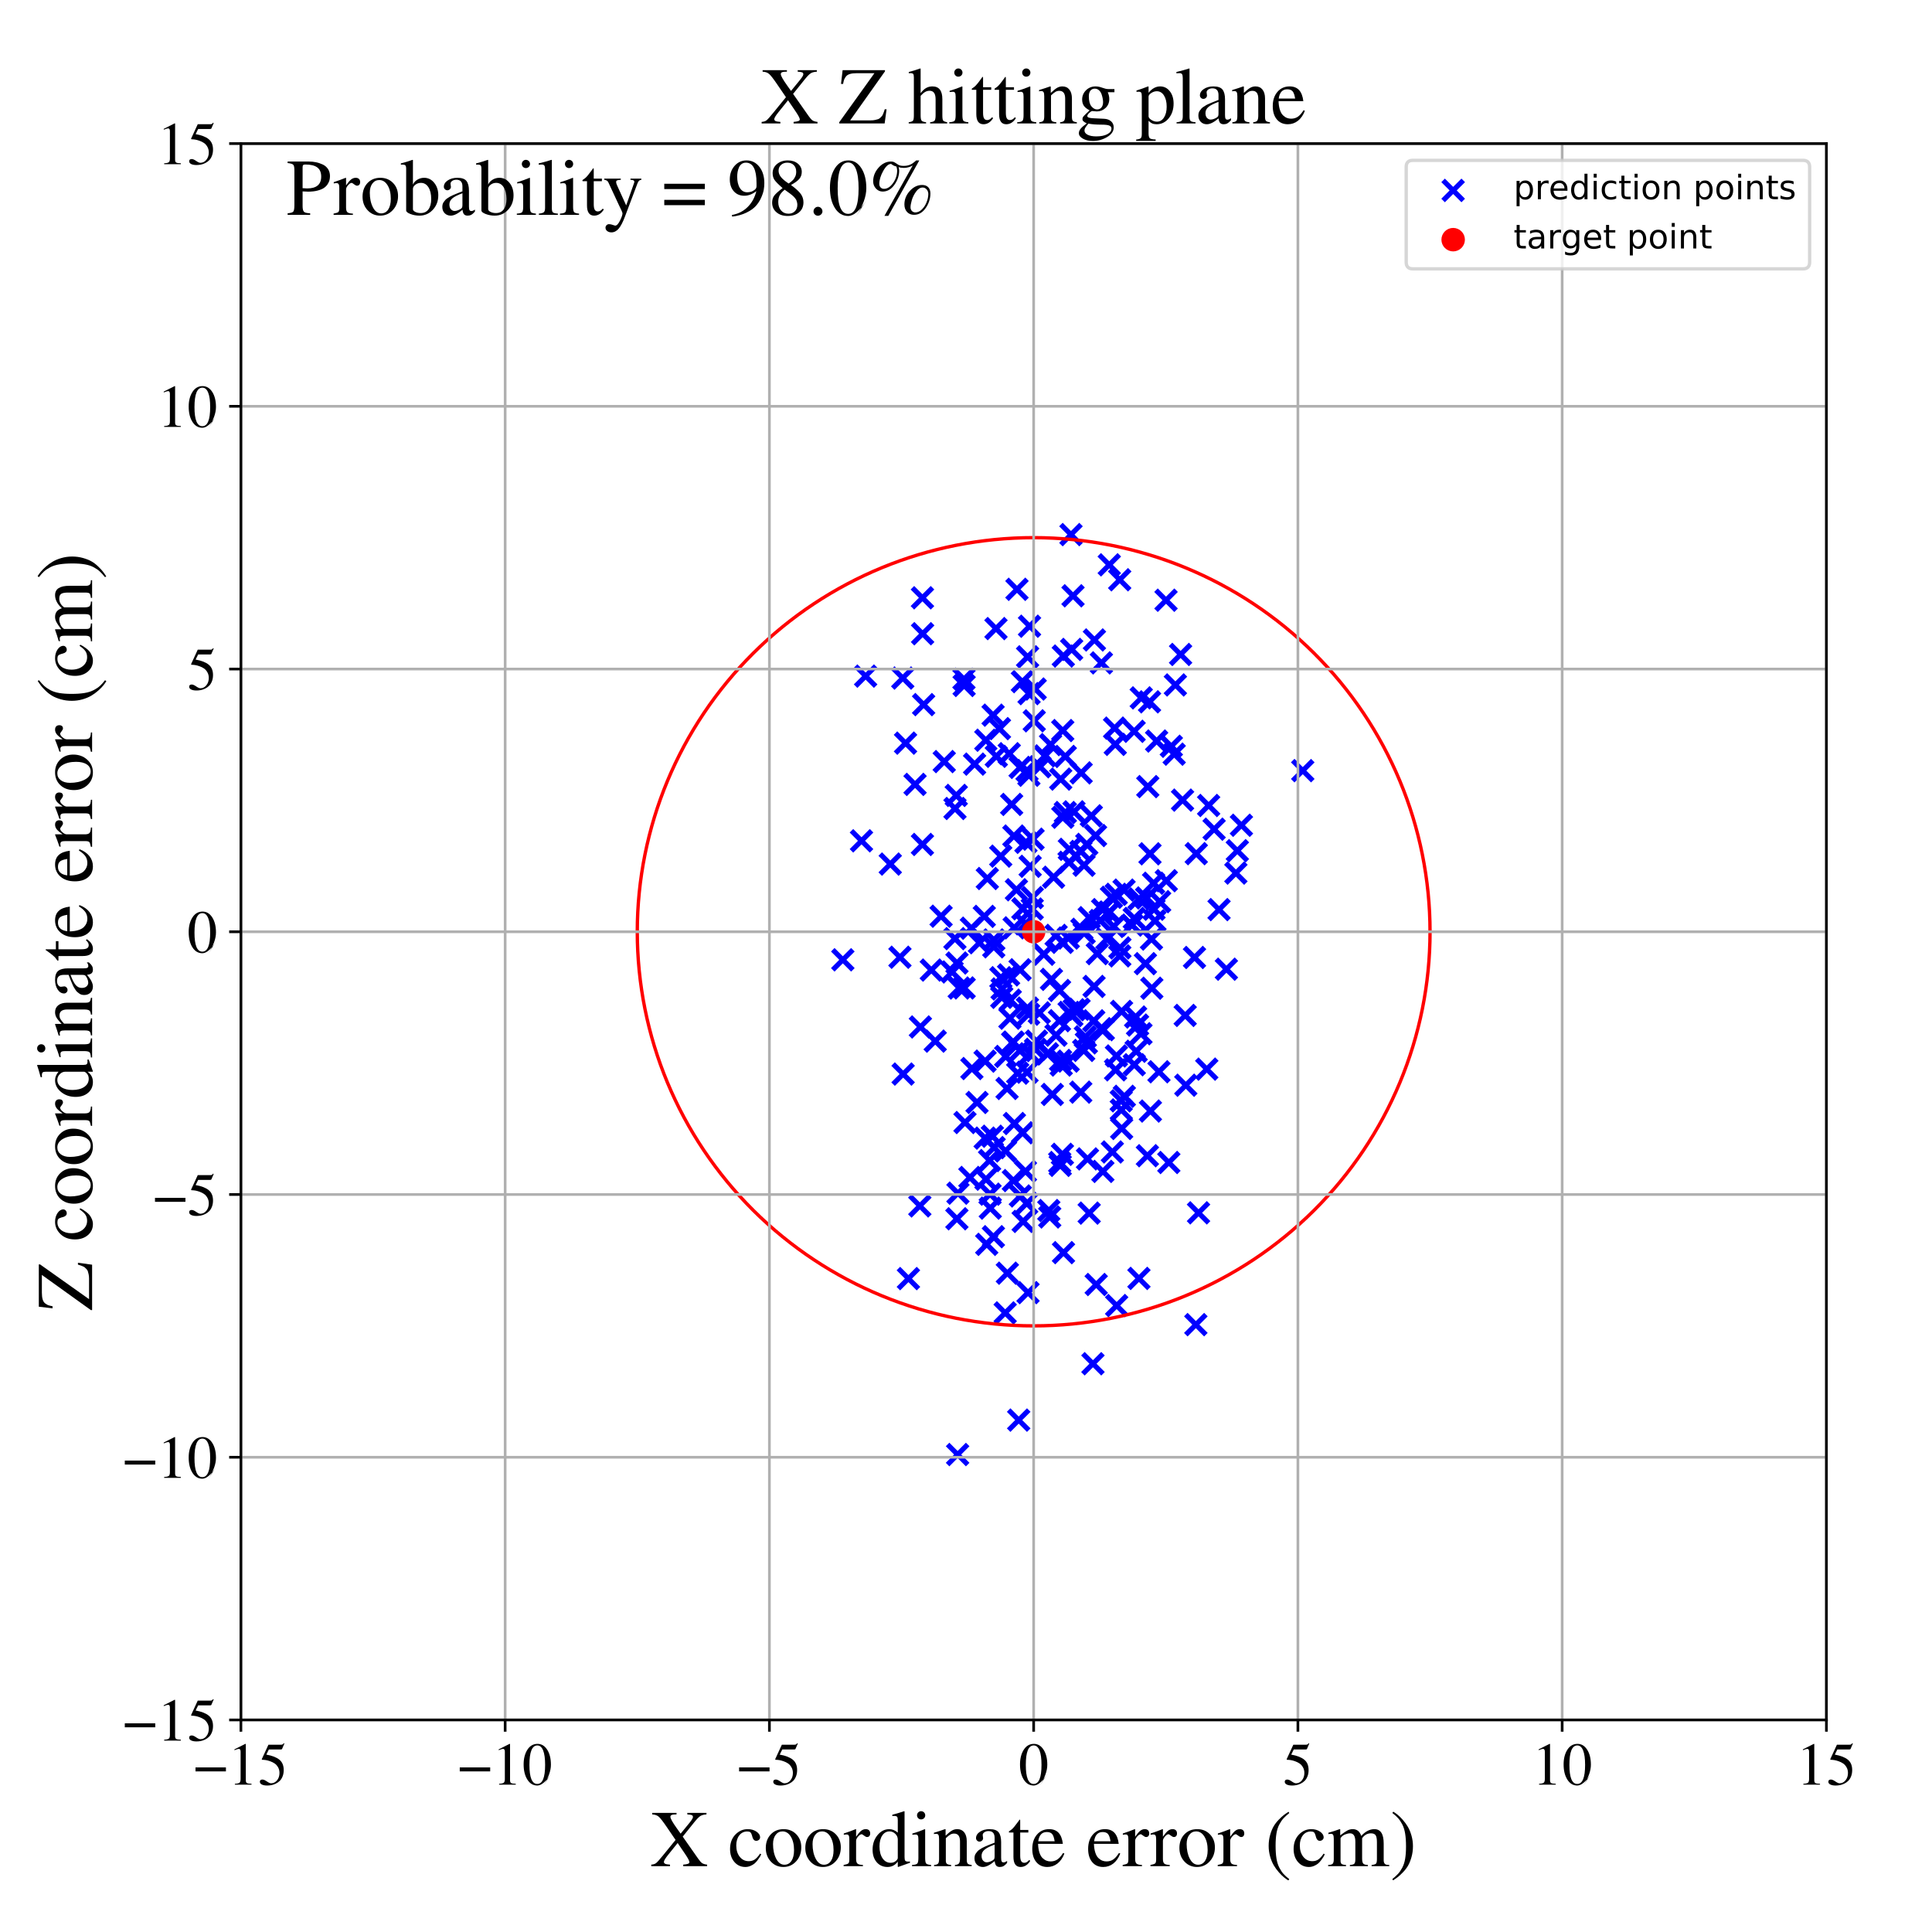 <?xml version="1.0" encoding="utf-8" standalone="no"?>
<!DOCTYPE svg PUBLIC "-//W3C//DTD SVG 1.1//EN"
  "http://www.w3.org/Graphics/SVG/1.1/DTD/svg11.dtd">
<!-- Created with matplotlib (https://matplotlib.org/) -->
<svg height="576pt" version="1.1" viewBox="0 0 576 576" width="576pt" xmlns="http://www.w3.org/2000/svg" xmlns:xlink="http://www.w3.org/1999/xlink">
 <defs>
  <style type="text/css">
*{stroke-linecap:butt;stroke-linejoin:round;}
  </style>
 </defs>
 <g id="figure_1">
  <g id="patch_1">
   <path d="M 0 576 
L 576 576 
L 576 0 
L 0 0 
z
" style="fill:#ffffff;"/>
  </g>
  <g id="axes_1">
   <g id="patch_2">
    <path d="M 71.822 512.784 
L 544.52 512.784 
L 544.52 42.802 
L 71.822 42.802 
z
" style="fill:#ffffff;"/>
   </g>
   <g id="PathCollection_1">
    <defs>
     <path d="M -3 3 
L 3 -3 
M -3 -3 
L 3 3 
" id="m277d078f43" style="stroke:#0000ff;stroke-width:1.5;"/>
    </defs>
    <g clip-path="url(#pdc6a5a38b6)">
     <use style="fill:#0000ff;stroke:#0000ff;stroke-width:1.5;" x="338.125" xlink:href="#m277d078f43" y="218.027"/>
     <use style="fill:#0000ff;stroke:#0000ff;stroke-width:1.5;" x="324.221" xlink:href="#m277d078f43" y="345.509"/>
     <use style="fill:#0000ff;stroke:#0000ff;stroke-width:1.5;" x="322.258" xlink:href="#m277d078f43" y="253.835"/>
     <use style="fill:#0000ff;stroke:#0000ff;stroke-width:1.5;" x="306.49" xlink:href="#m277d078f43" y="385.38"/>
     <use style="fill:#0000ff;stroke:#0000ff;stroke-width:1.5;" x="270.836" xlink:href="#m277d078f43" y="381.195"/>
     <use style="fill:#0000ff;stroke:#0000ff;stroke-width:1.5;" x="318.727" xlink:href="#m277d078f43" y="257.079"/>
     <use style="fill:#0000ff;stroke:#0000ff;stroke-width:1.5;" x="326.82" xlink:href="#m277d078f43" y="382.96"/>
     <use style="fill:#0000ff;stroke:#0000ff;stroke-width:1.5;" x="326.289" xlink:href="#m277d078f43" y="190.794"/>
     <use style="fill:#0000ff;stroke:#0000ff;stroke-width:1.5;" x="304.873" xlink:href="#m277d078f43" y="337.722"/>
     <use style="fill:#0000ff;stroke:#0000ff;stroke-width:1.5;" x="311.535" xlink:href="#m277d078f43" y="225.36"/>
     <use style="fill:#0000ff;stroke:#0000ff;stroke-width:1.5;" x="303.196" xlink:href="#m277d078f43" y="175.696"/>
     <use style="fill:#0000ff;stroke:#0000ff;stroke-width:1.5;" x="330.591" xlink:href="#m277d078f43" y="272.027"/>
     <use style="fill:#0000ff;stroke:#0000ff;stroke-width:1.5;" x="343.297" xlink:href="#m277d078f43" y="279.971"/>
     <use style="fill:#0000ff;stroke:#0000ff;stroke-width:1.5;" x="285.312" xlink:href="#m277d078f43" y="287.108"/>
     <use style="fill:#0000ff;stroke:#0000ff;stroke-width:1.5;" x="345.528" xlink:href="#m277d078f43" y="319.534"/>
     <use style="fill:#0000ff;stroke:#0000ff;stroke-width:1.5;" x="301.611" xlink:href="#m277d078f43" y="239.829"/>
     <use style="fill:#0000ff;stroke:#0000ff;stroke-width:1.5;" x="342.199" xlink:href="#m277d078f43" y="234.515"/>
     <use style="fill:#0000ff;stroke:#0000ff;stroke-width:1.5;" x="275.017" xlink:href="#m277d078f43" y="178.223"/>
     <use style="fill:#0000ff;stroke:#0000ff;stroke-width:1.5;" x="338.567" xlink:href="#m277d078f43" y="303.212"/>
     <use style="fill:#0000ff;stroke:#0000ff;stroke-width:1.5;" x="338.168" xlink:href="#m277d078f43" y="317.433"/>
     <use style="fill:#0000ff;stroke:#0000ff;stroke-width:1.5;" x="317.015" xlink:href="#m277d078f43" y="195.59"/>
     <use style="fill:#0000ff;stroke:#0000ff;stroke-width:1.5;" x="315.875" xlink:href="#m277d078f43" y="304.309"/>
     <use style="fill:#0000ff;stroke:#0000ff;stroke-width:1.5;" x="356.526" xlink:href="#m277d078f43" y="394.922"/>
     <use style="fill:#0000ff;stroke:#0000ff;stroke-width:1.5;" x="318.455" xlink:href="#m277d078f43" y="316.353"/>
     <use style="fill:#0000ff;stroke:#0000ff;stroke-width:1.5;" x="334.38" xlink:href="#m277d078f43" y="301.529"/>
     <use style="fill:#0000ff;stroke:#0000ff;stroke-width:1.5;" x="280.576" xlink:href="#m277d078f43" y="273.155"/>
     <use style="fill:#0000ff;stroke:#0000ff;stroke-width:1.5;" x="335.209" xlink:href="#m277d078f43" y="326.85"/>
     <use style="fill:#0000ff;stroke:#0000ff;stroke-width:1.5;" x="306.103" xlink:href="#m277d078f43" y="358.777"/>
     <use style="fill:#0000ff;stroke:#0000ff;stroke-width:1.5;" x="251.278" xlink:href="#m277d078f43" y="286.153"/>
     <use style="fill:#0000ff;stroke:#0000ff;stroke-width:1.5;" x="319.907" xlink:href="#m277d078f43" y="177.63"/>
     <use style="fill:#0000ff;stroke:#0000ff;stroke-width:1.5;" x="342.852" xlink:href="#m277d078f43" y="254.551"/>
     <use style="fill:#0000ff;stroke:#0000ff;stroke-width:1.5;" x="334.303" xlink:href="#m277d078f43" y="330.904"/>
     <use style="fill:#0000ff;stroke:#0000ff;stroke-width:1.5;" x="294.182" xlink:href="#m277d078f43" y="370.984"/>
     <use style="fill:#0000ff;stroke:#0000ff;stroke-width:1.5;" x="323.577" xlink:href="#m277d078f43" y="309.104"/>
     <use style="fill:#0000ff;stroke:#0000ff;stroke-width:1.5;" x="297.034" xlink:href="#m277d078f43" y="225.487"/>
     <use style="fill:#0000ff;stroke:#0000ff;stroke-width:1.5;" x="320.268" xlink:href="#m277d078f43" y="301.048"/>
     <use style="fill:#0000ff;stroke:#0000ff;stroke-width:1.5;" x="360.339" xlink:href="#m277d078f43" y="240.143"/>
     <use style="fill:#0000ff;stroke:#0000ff;stroke-width:1.5;" x="296.937" xlink:href="#m277d078f43" y="187.401"/>
     <use style="fill:#0000ff;stroke:#0000ff;stroke-width:1.5;" x="322.556" xlink:href="#m277d078f43" y="277.057"/>
     <use style="fill:#0000ff;stroke:#0000ff;stroke-width:1.5;" x="334.273" xlink:href="#m277d078f43" y="328.199"/>
     <use style="fill:#0000ff;stroke:#0000ff;stroke-width:1.5;" x="344.045" xlink:href="#m277d078f43" y="271.077"/>
     <use style="fill:#0000ff;stroke:#0000ff;stroke-width:1.5;" x="289.156" xlink:href="#m277d078f43" y="351.044"/>
     <use style="fill:#0000ff;stroke:#0000ff;stroke-width:1.5;" x="287.443" xlink:href="#m277d078f43" y="204.366"/>
     <use style="fill:#0000ff;stroke:#0000ff;stroke-width:1.5;" x="283.855" xlink:href="#m277d078f43" y="289.776"/>
     <use style="fill:#0000ff;stroke:#0000ff;stroke-width:1.5;" x="368.457" xlink:href="#m277d078f43" y="260.293"/>
     <use style="fill:#0000ff;stroke:#0000ff;stroke-width:1.5;" x="293.454" xlink:href="#m277d078f43" y="273.206"/>
     <use style="fill:#0000ff;stroke:#0000ff;stroke-width:1.5;" x="338.729" xlink:href="#m277d078f43" y="313.416"/>
     <use style="fill:#0000ff;stroke:#0000ff;stroke-width:1.5;" x="370.111" xlink:href="#m277d078f43" y="246.038"/>
     <use style="fill:#0000ff;stroke:#0000ff;stroke-width:1.5;" x="290.563" xlink:href="#m277d078f43" y="227.811"/>
     <use style="fill:#0000ff;stroke:#0000ff;stroke-width:1.5;" x="285.972" xlink:href="#m277d078f43" y="294.561"/>
     <use style="fill:#0000ff;stroke:#0000ff;stroke-width:1.5;" x="277.657" xlink:href="#m277d078f43" y="289.21"/>
     <use style="fill:#0000ff;stroke:#0000ff;stroke-width:1.5;" x="302.27" xlink:href="#m277d078f43" y="249.247"/>
     <use style="fill:#0000ff;stroke:#0000ff;stroke-width:1.5;" x="291.289" xlink:href="#m277d078f43" y="328.685"/>
     <use style="fill:#0000ff;stroke:#0000ff;stroke-width:1.5;" x="307.097" xlink:href="#m277d078f43" y="314.174"/>
     <use style="fill:#0000ff;stroke:#0000ff;stroke-width:1.5;" x="325.848" xlink:href="#m277d078f43" y="406.579"/>
     <use style="fill:#0000ff;stroke:#0000ff;stroke-width:1.5;" x="311.189" xlink:href="#m277d078f43" y="284.494"/>
     <use style="fill:#0000ff;stroke:#0000ff;stroke-width:1.5;" x="328.739" xlink:href="#m277d078f43" y="271.189"/>
     <use style="fill:#0000ff;stroke:#0000ff;stroke-width:1.5;" x="298.658" xlink:href="#m277d078f43" y="297.341"/>
     <use style="fill:#0000ff;stroke:#0000ff;stroke-width:1.5;" x="306.192" xlink:href="#m277d078f43" y="319.658"/>
     <use style="fill:#0000ff;stroke:#0000ff;stroke-width:1.5;" x="319.5" xlink:href="#m277d078f43" y="193.612"/>
     <use style="fill:#0000ff;stroke:#0000ff;stroke-width:1.5;" x="335.125" xlink:href="#m277d078f43" y="265.371"/>
     <use style="fill:#0000ff;stroke:#0000ff;stroke-width:1.5;" x="332.3" xlink:href="#m277d078f43" y="217.075"/>
     <use style="fill:#0000ff;stroke:#0000ff;stroke-width:1.5;" x="295.865" xlink:href="#m277d078f43" y="338.751"/>
     <use style="fill:#0000ff;stroke:#0000ff;stroke-width:1.5;" x="306.938" xlink:href="#m277d078f43" y="186.698"/>
     <use style="fill:#0000ff;stroke:#0000ff;stroke-width:1.5;" x="315.887" xlink:href="#m277d078f43" y="295.294"/>
     <use style="fill:#0000ff;stroke:#0000ff;stroke-width:1.5;" x="316.239" xlink:href="#m277d078f43" y="232.281"/>
     <use style="fill:#0000ff;stroke:#0000ff;stroke-width:1.5;" x="316.706" xlink:href="#m277d078f43" y="280.942"/>
     <use style="fill:#0000ff;stroke:#0000ff;stroke-width:1.5;" x="285.285" xlink:href="#m277d078f43" y="363.36"/>
     <use style="fill:#0000ff;stroke:#0000ff;stroke-width:1.5;" x="326.179" xlink:href="#m277d078f43" y="294.088"/>
     <use style="fill:#0000ff;stroke:#0000ff;stroke-width:1.5;" x="304.807" xlink:href="#m277d078f43" y="203.225"/>
     <use style="fill:#0000ff;stroke:#0000ff;stroke-width:1.5;" x="333.851" xlink:href="#m277d078f43" y="284.987"/>
     <use style="fill:#0000ff;stroke:#0000ff;stroke-width:1.5;" x="269.151" xlink:href="#m277d078f43" y="202.153"/>
     <use style="fill:#0000ff;stroke:#0000ff;stroke-width:1.5;" x="306.674" xlink:href="#m277d078f43" y="302.367"/>
     <use style="fill:#0000ff;stroke:#0000ff;stroke-width:1.5;" x="316.099" xlink:href="#m277d078f43" y="347.437"/>
     <use style="fill:#0000ff;stroke:#0000ff;stroke-width:1.5;" x="316.389" xlink:href="#m277d078f43" y="317.532"/>
     <use style="fill:#0000ff;stroke:#0000ff;stroke-width:1.5;" x="304.128" xlink:href="#m277d078f43" y="228.791"/>
     <use style="fill:#0000ff;stroke:#0000ff;stroke-width:1.5;" x="323.09" xlink:href="#m277d078f43" y="313.17"/>
     <use style="fill:#0000ff;stroke:#0000ff;stroke-width:1.5;" x="275.012" xlink:href="#m277d078f43" y="251.764"/>
     <use style="fill:#0000ff;stroke:#0000ff;stroke-width:1.5;" x="323.884" xlink:href="#m277d078f43" y="310.916"/>
     <use style="fill:#0000ff;stroke:#0000ff;stroke-width:1.5;" x="297.972" xlink:href="#m277d078f43" y="217.229"/>
     <use style="fill:#0000ff;stroke:#0000ff;stroke-width:1.5;" x="309.858" xlink:href="#m277d078f43" y="301.966"/>
     <use style="fill:#0000ff;stroke:#0000ff;stroke-width:1.5;" x="319.557" xlink:href="#m277d078f43" y="302.799"/>
     <use style="fill:#0000ff;stroke:#0000ff;stroke-width:1.5;" x="301.904" xlink:href="#m277d078f43" y="310.848"/>
     <use style="fill:#0000ff;stroke:#0000ff;stroke-width:1.5;" x="342.715" xlink:href="#m277d078f43" y="209.242"/>
     <use style="fill:#0000ff;stroke:#0000ff;stroke-width:1.5;" x="314.83" xlink:href="#m277d078f43" y="308.631"/>
     <use style="fill:#0000ff;stroke:#0000ff;stroke-width:1.5;" x="275.368" xlink:href="#m277d078f43" y="210.072"/>
     <use style="fill:#0000ff;stroke:#0000ff;stroke-width:1.5;" x="274.404" xlink:href="#m277d078f43" y="306.174"/>
     <use style="fill:#0000ff;stroke:#0000ff;stroke-width:1.5;" x="275.063" xlink:href="#m277d078f43" y="188.934"/>
     <use style="fill:#0000ff;stroke:#0000ff;stroke-width:1.5;" x="294.36" xlink:href="#m277d078f43" y="261.916"/>
     <use style="fill:#0000ff;stroke:#0000ff;stroke-width:1.5;" x="315.939" xlink:href="#m277d078f43" y="346.583"/>
     <use style="fill:#0000ff;stroke:#0000ff;stroke-width:1.5;" x="284.694" xlink:href="#m277d078f43" y="279.836"/>
     <use style="fill:#0000ff;stroke:#0000ff;stroke-width:1.5;" x="296.173" xlink:href="#m277d078f43" y="368.705"/>
     <use style="fill:#0000ff;stroke:#0000ff;stroke-width:1.5;" x="299.833" xlink:href="#m277d078f43" y="314.961"/>
     <use style="fill:#0000ff;stroke:#0000ff;stroke-width:1.5;" x="344.338" xlink:href="#m277d078f43" y="274.516"/>
     <use style="fill:#0000ff;stroke:#0000ff;stroke-width:1.5;" x="356.654" xlink:href="#m277d078f43" y="254.503"/>
     <use style="fill:#0000ff;stroke:#0000ff;stroke-width:1.5;" x="302.12" xlink:href="#m277d078f43" y="351.973"/>
     <use style="fill:#0000ff;stroke:#0000ff;stroke-width:1.5;" x="357.327" xlink:href="#m277d078f43" y="361.587"/>
     <use style="fill:#0000ff;stroke:#0000ff;stroke-width:1.5;" x="321.709" xlink:href="#m277d078f43" y="300.879"/>
     <use style="fill:#0000ff;stroke:#0000ff;stroke-width:1.5;" x="309.006" xlink:href="#m277d078f43" y="310.382"/>
     <use style="fill:#0000ff;stroke:#0000ff;stroke-width:1.5;" x="345.738" xlink:href="#m277d078f43" y="268.815"/>
     <use style="fill:#0000ff;stroke:#0000ff;stroke-width:1.5;" x="318.5" xlink:href="#m277d078f43" y="279.663"/>
     <use style="fill:#0000ff;stroke:#0000ff;stroke-width:1.5;" x="313.205" xlink:href="#m277d078f43" y="221.996"/>
     <use style="fill:#0000ff;stroke:#0000ff;stroke-width:1.5;" x="351.977" xlink:href="#m277d078f43" y="195.121"/>
     <use style="fill:#0000ff;stroke:#0000ff;stroke-width:1.5;" x="347.72" xlink:href="#m277d078f43" y="262.568"/>
     <use style="fill:#0000ff;stroke:#0000ff;stroke-width:1.5;" x="353.352" xlink:href="#m277d078f43" y="302.732"/>
     <use style="fill:#0000ff;stroke:#0000ff;stroke-width:1.5;" x="287.699" xlink:href="#m277d078f43" y="334.668"/>
     <use style="fill:#0000ff;stroke:#0000ff;stroke-width:1.5;" x="332.848" xlink:href="#m277d078f43" y="314.815"/>
     <use style="fill:#0000ff;stroke:#0000ff;stroke-width:1.5;" x="300.332" xlink:href="#m277d078f43" y="379.581"/>
     <use style="fill:#0000ff;stroke:#0000ff;stroke-width:1.5;" x="307.744" xlink:href="#m277d078f43" y="271.018"/>
     <use style="fill:#0000ff;stroke:#0000ff;stroke-width:1.5;" x="265.426" xlink:href="#m277d078f43" y="257.613"/>
     <use style="fill:#0000ff;stroke:#0000ff;stroke-width:1.5;" x="308.35" xlink:href="#m277d078f43" y="214.901"/>
     <use style="fill:#0000ff;stroke:#0000ff;stroke-width:1.5;" x="317.067" xlink:href="#m277d078f43" y="373.455"/>
     <use style="fill:#0000ff;stroke:#0000ff;stroke-width:1.5;" x="318.746" xlink:href="#m277d078f43" y="301.83"/>
     <use style="fill:#0000ff;stroke:#0000ff;stroke-width:1.5;" x="269.259" xlink:href="#m277d078f43" y="320.217"/>
     <use style="fill:#0000ff;stroke:#0000ff;stroke-width:1.5;" x="300.7" xlink:href="#m277d078f43" y="290.658"/>
     <use style="fill:#0000ff;stroke:#0000ff;stroke-width:1.5;" x="342.082" xlink:href="#m277d078f43" y="344.56"/>
     <use style="fill:#0000ff;stroke:#0000ff;stroke-width:1.5;" x="298.401" xlink:href="#m277d078f43" y="291.493"/>
     <use style="fill:#0000ff;stroke:#0000ff;stroke-width:1.5;" x="305.722" xlink:href="#m277d078f43" y="349.218"/>
     <use style="fill:#0000ff;stroke:#0000ff;stroke-width:1.5;" x="292.011" xlink:href="#m277d078f43" y="281.063"/>
     <use style="fill:#0000ff;stroke:#0000ff;stroke-width:1.5;" x="306.8" xlink:href="#m277d078f43" y="206.793"/>
     <use style="fill:#0000ff;stroke:#0000ff;stroke-width:1.5;" x="350.425" xlink:href="#m277d078f43" y="204.204"/>
     <use style="fill:#0000ff;stroke:#0000ff;stroke-width:1.5;" x="323.225" xlink:href="#m277d078f43" y="278.182"/>
     <use style="fill:#0000ff;stroke:#0000ff;stroke-width:1.5;" x="328.799" xlink:href="#m277d078f43" y="349.238"/>
     <use style="fill:#0000ff;stroke:#0000ff;stroke-width:1.5;" x="316.19" xlink:href="#m277d078f43" y="316.155"/>
     <use style="fill:#0000ff;stroke:#0000ff;stroke-width:1.5;" x="349.217" xlink:href="#m277d078f43" y="222.492"/>
     <use style="fill:#0000ff;stroke:#0000ff;stroke-width:1.5;" x="312.289" xlink:href="#m277d078f43" y="314.163"/>
     <use style="fill:#0000ff;stroke:#0000ff;stroke-width:1.5;" x="285.098" xlink:href="#m277d078f43" y="237.142"/>
     <use style="fill:#0000ff;stroke:#0000ff;stroke-width:1.5;" x="289.603" xlink:href="#m277d078f43" y="276.729"/>
     <use style="fill:#0000ff;stroke:#0000ff;stroke-width:1.5;" x="293.907" xlink:href="#m277d078f43" y="220.685"/>
     <use style="fill:#0000ff;stroke:#0000ff;stroke-width:1.5;" x="331.365" xlink:href="#m277d078f43" y="267.508"/>
     <use style="fill:#0000ff;stroke:#0000ff;stroke-width:1.5;" x="319.298" xlink:href="#m277d078f43" y="159.381"/>
     <use style="fill:#0000ff;stroke:#0000ff;stroke-width:1.5;" x="301.195" xlink:href="#m277d078f43" y="298.184"/>
     <use style="fill:#0000ff;stroke:#0000ff;stroke-width:1.5;" x="295.03" xlink:href="#m277d078f43" y="345.997"/>
     <use style="fill:#0000ff;stroke:#0000ff;stroke-width:1.5;" x="306.365" xlink:href="#m277d078f43" y="195.825"/>
     <use style="fill:#0000ff;stroke:#0000ff;stroke-width:1.5;" x="308.63" xlink:href="#m277d078f43" y="205.421"/>
     <use style="fill:#0000ff;stroke:#0000ff;stroke-width:1.5;" x="327.155" xlink:href="#m277d078f43" y="284.314"/>
     <use style="fill:#0000ff;stroke:#0000ff;stroke-width:1.5;" x="305.864" xlink:href="#m277d078f43" y="251.132"/>
     <use style="fill:#0000ff;stroke:#0000ff;stroke-width:1.5;" x="332.031" xlink:href="#m277d078f43" y="276.212"/>
     <use style="fill:#0000ff;stroke:#0000ff;stroke-width:1.5;" x="304.082" xlink:href="#m277d078f43" y="313.217"/>
     <use style="fill:#0000ff;stroke:#0000ff;stroke-width:1.5;" x="303.407" xlink:href="#m277d078f43" y="319.952"/>
     <use style="fill:#0000ff;stroke:#0000ff;stroke-width:1.5;" x="317.618" xlink:href="#m277d078f43" y="242.242"/>
     <use style="fill:#0000ff;stroke:#0000ff;stroke-width:1.5;" x="331.629" xlink:href="#m277d078f43" y="343.442"/>
     <use style="fill:#0000ff;stroke:#0000ff;stroke-width:1.5;" x="278.824" xlink:href="#m277d078f43" y="310.398"/>
     <use style="fill:#0000ff;stroke:#0000ff;stroke-width:1.5;" x="316.863" xlink:href="#m277d078f43" y="243.651"/>
     <use style="fill:#0000ff;stroke:#0000ff;stroke-width:1.5;" x="332.791" xlink:href="#m277d078f43" y="266.625"/>
     <use style="fill:#0000ff;stroke:#0000ff;stroke-width:1.5;" x="325.363" xlink:href="#m277d078f43" y="243.222"/>
     <use style="fill:#0000ff;stroke:#0000ff;stroke-width:1.5;" x="316.745" xlink:href="#m277d078f43" y="344.147"/>
     <use style="fill:#0000ff;stroke:#0000ff;stroke-width:1.5;" x="308.721" xlink:href="#m277d078f43" y="312.832"/>
     <use style="fill:#0000ff;stroke:#0000ff;stroke-width:1.5;" x="295.242" xlink:href="#m277d078f43" y="360.189"/>
     <use style="fill:#0000ff;stroke:#0000ff;stroke-width:1.5;" x="332.502" xlink:href="#m277d078f43" y="221.926"/>
     <use style="fill:#0000ff;stroke:#0000ff;stroke-width:1.5;" x="299.678" xlink:href="#m277d078f43" y="391.418"/>
     <use style="fill:#0000ff;stroke:#0000ff;stroke-width:1.5;" x="323.193" xlink:href="#m277d078f43" y="257.964"/>
     <use style="fill:#0000ff;stroke:#0000ff;stroke-width:1.5;" x="312.961" xlink:href="#m277d078f43" y="362.825"/>
     <use style="fill:#0000ff;stroke:#0000ff;stroke-width:1.5;" x="388.399" xlink:href="#m277d078f43" y="229.757"/>
     <use style="fill:#0000ff;stroke:#0000ff;stroke-width:1.5;" x="293.693" xlink:href="#m277d078f43" y="316.361"/>
     <use style="fill:#0000ff;stroke:#0000ff;stroke-width:1.5;" x="307.129" xlink:href="#m277d078f43" y="258.281"/>
     <use style="fill:#0000ff;stroke:#0000ff;stroke-width:1.5;" x="302.353" xlink:href="#m277d078f43" y="276.621"/>
     <use style="fill:#0000ff;stroke:#0000ff;stroke-width:1.5;" x="326.089" xlink:href="#m277d078f43" y="304.343"/>
     <use style="fill:#0000ff;stroke:#0000ff;stroke-width:1.5;" x="348.466" xlink:href="#m277d078f43" y="346.582"/>
     <use style="fill:#0000ff;stroke:#0000ff;stroke-width:1.5;" x="305.044" xlink:href="#m277d078f43" y="364.147"/>
     <use style="fill:#0000ff;stroke:#0000ff;stroke-width:1.5;" x="306.314" xlink:href="#m277d078f43" y="300.547"/>
     <use style="fill:#0000ff;stroke:#0000ff;stroke-width:1.5;" x="274.236" xlink:href="#m277d078f43" y="359.527"/>
     <use style="fill:#0000ff;stroke:#0000ff;stroke-width:1.5;" x="285.598" xlink:href="#m277d078f43" y="355.723"/>
     <use style="fill:#0000ff;stroke:#0000ff;stroke-width:1.5;" x="326.623" xlink:href="#m277d078f43" y="249.107"/>
     <use style="fill:#0000ff;stroke:#0000ff;stroke-width:1.5;" x="314.108" xlink:href="#m277d078f43" y="261.53"/>
     <use style="fill:#0000ff;stroke:#0000ff;stroke-width:1.5;" x="296.081" xlink:href="#m277d078f43" y="213.219"/>
     <use style="fill:#0000ff;stroke:#0000ff;stroke-width:1.5;" x="324.732" xlink:href="#m277d078f43" y="273.593"/>
     <use style="fill:#0000ff;stroke:#0000ff;stroke-width:1.5;" x="281.515" xlink:href="#m277d078f43" y="227.055"/>
     <use style="fill:#0000ff;stroke:#0000ff;stroke-width:1.5;" x="298.361" xlink:href="#m277d078f43" y="255.247"/>
     <use style="fill:#0000ff;stroke:#0000ff;stroke-width:1.5;" x="314.861" xlink:href="#m277d078f43" y="278.87"/>
     <use style="fill:#0000ff;stroke:#0000ff;stroke-width:1.5;" x="299.781" xlink:href="#m277d078f43" y="343.139"/>
     <use style="fill:#0000ff;stroke:#0000ff;stroke-width:1.5;" x="339.584" xlink:href="#m277d078f43" y="268.003"/>
     <use style="fill:#0000ff;stroke:#0000ff;stroke-width:1.5;" x="303.712" xlink:href="#m277d078f43" y="423.383"/>
     <use style="fill:#0000ff;stroke:#0000ff;stroke-width:1.5;" x="341.84" xlink:href="#m277d078f43" y="267.707"/>
     <use style="fill:#0000ff;stroke:#0000ff;stroke-width:1.5;" x="305.717" xlink:href="#m277d078f43" y="275.423"/>
     <use style="fill:#0000ff;stroke:#0000ff;stroke-width:1.5;" x="304.948" xlink:href="#m277d078f43" y="270.936"/>
     <use style="fill:#0000ff;stroke:#0000ff;stroke-width:1.5;" x="316.845" xlink:href="#m277d078f43" y="217.806"/>
     <use style="fill:#0000ff;stroke:#0000ff;stroke-width:1.5;" x="337.502" xlink:href="#m277d078f43" y="275.803"/>
     <use style="fill:#0000ff;stroke:#0000ff;stroke-width:1.5;" x="313.471" xlink:href="#m277d078f43" y="291.98"/>
     <use style="fill:#0000ff;stroke:#0000ff;stroke-width:1.5;" x="293.707" xlink:href="#m277d078f43" y="339.315"/>
     <use style="fill:#0000ff;stroke:#0000ff;stroke-width:1.5;" x="322.215" xlink:href="#m277d078f43" y="325.608"/>
     <use style="fill:#0000ff;stroke:#0000ff;stroke-width:1.5;" x="269.981" xlink:href="#m277d078f43" y="221.555"/>
     <use style="fill:#0000ff;stroke:#0000ff;stroke-width:1.5;" x="359.784" xlink:href="#m277d078f43" y="318.749"/>
     <use style="fill:#0000ff;stroke:#0000ff;stroke-width:1.5;" x="268.306" xlink:href="#m277d078f43" y="285.388"/>
     <use style="fill:#0000ff;stroke:#0000ff;stroke-width:1.5;" x="339.149" xlink:href="#m277d078f43" y="305.609"/>
     <use style="fill:#0000ff;stroke:#0000ff;stroke-width:1.5;" x="363.443" xlink:href="#m277d078f43" y="271.189"/>
     <use style="fill:#0000ff;stroke:#0000ff;stroke-width:1.5;" x="330.008" xlink:href="#m277d078f43" y="279.97"/>
     <use style="fill:#0000ff;stroke:#0000ff;stroke-width:1.5;" x="330.714" xlink:href="#m277d078f43" y="168.396"/>
     <use style="fill:#0000ff;stroke:#0000ff;stroke-width:1.5;" x="368.897" xlink:href="#m277d078f43" y="253.623"/>
     <use style="fill:#0000ff;stroke:#0000ff;stroke-width:1.5;" x="330.797" xlink:href="#m277d078f43" y="271.931"/>
     <use style="fill:#0000ff;stroke:#0000ff;stroke-width:1.5;" x="339.555" xlink:href="#m277d078f43" y="381.14"/>
     <use style="fill:#0000ff;stroke:#0000ff;stroke-width:1.5;" x="298.761" xlink:href="#m277d078f43" y="294.837"/>
     <use style="fill:#0000ff;stroke:#0000ff;stroke-width:1.5;" x="343.402" xlink:href="#m277d078f43" y="294.625"/>
     <use style="fill:#0000ff;stroke:#0000ff;stroke-width:1.5;" x="318.816" xlink:href="#m277d078f43" y="253.219"/>
     <use style="fill:#0000ff;stroke:#0000ff;stroke-width:1.5;" x="296.292" xlink:href="#m277d078f43" y="280.22"/>
     <use style="fill:#0000ff;stroke:#0000ff;stroke-width:1.5;" x="333.823" xlink:href="#m277d078f43" y="172.846"/>
     <use style="fill:#0000ff;stroke:#0000ff;stroke-width:1.5;" x="304.203" xlink:href="#m277d078f43" y="356.555"/>
     <use style="fill:#0000ff;stroke:#0000ff;stroke-width:1.5;" x="296.274" xlink:href="#m277d078f43" y="282.284"/>
     <use style="fill:#0000ff;stroke:#0000ff;stroke-width:1.5;" x="342.98" xlink:href="#m277d078f43" y="331.245"/>
     <use style="fill:#0000ff;stroke:#0000ff;stroke-width:1.5;" x="303.032" xlink:href="#m277d078f43" y="265.27"/>
     <use style="fill:#0000ff;stroke:#0000ff;stroke-width:1.5;" x="333.887" xlink:href="#m277d078f43" y="282.596"/>
     <use style="fill:#0000ff;stroke:#0000ff;stroke-width:1.5;" x="324.015" xlink:href="#m277d078f43" y="251.738"/>
     <use style="fill:#0000ff;stroke:#0000ff;stroke-width:1.5;" x="301.094" xlink:href="#m277d078f43" y="303.569"/>
     <use style="fill:#0000ff;stroke:#0000ff;stroke-width:1.5;" x="295.166" xlink:href="#m277d078f43" y="356.023"/>
     <use style="fill:#0000ff;stroke:#0000ff;stroke-width:1.5;" x="302.435" xlink:href="#m277d078f43" y="334.959"/>
     <use style="fill:#0000ff;stroke:#0000ff;stroke-width:1.5;" x="307.992" xlink:href="#m277d078f43" y="250.185"/>
     <use style="fill:#0000ff;stroke:#0000ff;stroke-width:1.5;" x="328.94" xlink:href="#m277d078f43" y="306.981"/>
     <use style="fill:#0000ff;stroke:#0000ff;stroke-width:1.5;" x="313.744" xlink:href="#m277d078f43" y="326.297"/>
     <use style="fill:#0000ff;stroke:#0000ff;stroke-width:1.5;" x="350.069" xlink:href="#m277d078f43" y="224.845"/>
     <use style="fill:#0000ff;stroke:#0000ff;stroke-width:1.5;" x="300.243" xlink:href="#m277d078f43" y="324.512"/>
     <use style="fill:#0000ff;stroke:#0000ff;stroke-width:1.5;" x="328.367" xlink:href="#m277d078f43" y="197.626"/>
     <use style="fill:#0000ff;stroke:#0000ff;stroke-width:1.5;" x="304.125" xlink:href="#m277d078f43" y="289.121"/>
     <use style="fill:#0000ff;stroke:#0000ff;stroke-width:1.5;" x="258.077" xlink:href="#m277d078f43" y="201.573"/>
     <use style="fill:#0000ff;stroke:#0000ff;stroke-width:1.5;" x="340.168" xlink:href="#m277d078f43" y="308.19"/>
     <use style="fill:#0000ff;stroke:#0000ff;stroke-width:1.5;" x="338.162" xlink:href="#m277d078f43" y="273.804"/>
     <use style="fill:#0000ff;stroke:#0000ff;stroke-width:1.5;" x="353.531" xlink:href="#m277d078f43" y="323.542"/>
     <use style="fill:#0000ff;stroke:#0000ff;stroke-width:1.5;" x="328.229" xlink:href="#m277d078f43" y="306.686"/>
     <use style="fill:#0000ff;stroke:#0000ff;stroke-width:1.5;" x="306.75" xlink:href="#m277d078f43" y="231.13"/>
     <use style="fill:#0000ff;stroke:#0000ff;stroke-width:1.5;" x="256.846" xlink:href="#m277d078f43" y="250.676"/>
     <use style="fill:#0000ff;stroke:#0000ff;stroke-width:1.5;" x="328.025" xlink:href="#m277d078f43" y="274.439"/>
     <use style="fill:#0000ff;stroke:#0000ff;stroke-width:1.5;" x="312.687" xlink:href="#m277d078f43" y="360.903"/>
     <use style="fill:#0000ff;stroke:#0000ff;stroke-width:1.5;" x="361.972" xlink:href="#m277d078f43" y="247.21"/>
     <use style="fill:#0000ff;stroke:#0000ff;stroke-width:1.5;" x="284.714" xlink:href="#m277d078f43" y="241.04"/>
     <use style="fill:#0000ff;stroke:#0000ff;stroke-width:1.5;" x="365.63" xlink:href="#m277d078f43" y="288.953"/>
     <use style="fill:#0000ff;stroke:#0000ff;stroke-width:1.5;" x="310.042" xlink:href="#m277d078f43" y="228.595"/>
     <use style="fill:#0000ff;stroke:#0000ff;stroke-width:1.5;" x="300.895" xlink:href="#m277d078f43" y="224.71"/>
     <use style="fill:#0000ff;stroke:#0000ff;stroke-width:1.5;" x="317.598" xlink:href="#m277d078f43" y="225.523"/>
     <use style="fill:#0000ff;stroke:#0000ff;stroke-width:1.5;" x="285.503" xlink:href="#m277d078f43" y="433.649"/>
     <use style="fill:#0000ff;stroke:#0000ff;stroke-width:1.5;" x="322.334" xlink:href="#m277d078f43" y="230.422"/>
     <use style="fill:#0000ff;stroke:#0000ff;stroke-width:1.5;" x="341.493" xlink:href="#m277d078f43" y="287.3"/>
     <use style="fill:#0000ff;stroke:#0000ff;stroke-width:1.5;" x="287.39" xlink:href="#m277d078f43" y="202.473"/>
     <use style="fill:#0000ff;stroke:#0000ff;stroke-width:1.5;" x="334.405" xlink:href="#m277d078f43" y="336.437"/>
     <use style="fill:#0000ff;stroke:#0000ff;stroke-width:1.5;" x="332.596" xlink:href="#m277d078f43" y="318.959"/>
     <use style="fill:#0000ff;stroke:#0000ff;stroke-width:1.5;" x="352.562" xlink:href="#m277d078f43" y="238.543"/>
     <use style="fill:#0000ff;stroke:#0000ff;stroke-width:1.5;" x="356.122" xlink:href="#m277d078f43" y="285.457"/>
     <use style="fill:#0000ff;stroke:#0000ff;stroke-width:1.5;" x="347.636" xlink:href="#m277d078f43" y="178.947"/>
     <use style="fill:#0000ff;stroke:#0000ff;stroke-width:1.5;" x="289.757" xlink:href="#m277d078f43" y="318.567"/>
     <use style="fill:#0000ff;stroke:#0000ff;stroke-width:1.5;" x="272.812" xlink:href="#m277d078f43" y="233.857"/>
     <use style="fill:#0000ff;stroke:#0000ff;stroke-width:1.5;" x="302.099" xlink:href="#m277d078f43" y="310.685"/>
     <use style="fill:#0000ff;stroke:#0000ff;stroke-width:1.5;" x="293.954" xlink:href="#m277d078f43" y="351.557"/>
     <use style="fill:#0000ff;stroke:#0000ff;stroke-width:1.5;" x="306.195" xlink:href="#m277d078f43" y="229.731"/>
     <use style="fill:#0000ff;stroke:#0000ff;stroke-width:1.5;" x="344.834" xlink:href="#m277d078f43" y="220.929"/>
     <use style="fill:#0000ff;stroke:#0000ff;stroke-width:1.5;" x="324.723" xlink:href="#m277d078f43" y="361.673"/>
     <use style="fill:#0000ff;stroke:#0000ff;stroke-width:1.5;" x="332.916" xlink:href="#m277d078f43" y="389.231"/>
     <use style="fill:#0000ff;stroke:#0000ff;stroke-width:1.5;" x="287.456" xlink:href="#m277d078f43" y="294.541"/>
     <use style="fill:#0000ff;stroke:#0000ff;stroke-width:1.5;" x="340.248" xlink:href="#m277d078f43" y="208.061"/>
     <use style="fill:#0000ff;stroke:#0000ff;stroke-width:1.5;" x="320.192" xlink:href="#m277d078f43" y="242.034"/>
     <use style="fill:#0000ff;stroke:#0000ff;stroke-width:1.5;" x="296.392" xlink:href="#m277d078f43" y="342.14"/>
     <use style="fill:#0000ff;stroke:#0000ff;stroke-width:1.5;" x="343.925" xlink:href="#m277d078f43" y="263.327"/>
     <use style="fill:#0000ff;stroke:#0000ff;stroke-width:1.5;" x="307.775" xlink:href="#m277d078f43" y="267.614"/>
    </g>
   </g>
   <g id="PathCollection_2">
    <defs>
     <path d="M 0 3 
C 0.796 3 1.559 2.684 2.121 2.121 
C 2.684 1.559 3 0.796 3 0 
C 3 -0.796 2.684 -1.559 2.121 -2.121 
C 1.559 -2.684 0.796 -3 0 -3 
C -0.796 -3 -1.559 -2.684 -2.121 -2.121 
C -2.684 -1.559 -3 -0.796 -3 0 
C -3 0.796 -2.684 1.559 -2.121 2.121 
C -1.559 2.684 -0.796 3 0 3 
z
" id="mf0f6d99d55" style="stroke:#ff0000;"/>
    </defs>
    <g clip-path="url(#pdc6a5a38b6)">
     <use style="fill:#ff0000;stroke:#ff0000;" x="308.171" xlink:href="#mf0f6d99d55" y="277.793"/>
    </g>
   </g>
   <g id="patch_3">
    <path clip-path="url(#pdc6a5a38b6)" d="M 308.171 395.288 
C 339.511 395.288 369.572 382.908 391.733 360.875 
C 413.894 338.841 426.346 308.953 426.346 277.793 
C 426.346 246.633 413.894 216.745 391.733 194.711 
C 369.572 172.677 339.511 160.297 308.171 160.297 
C 276.831 160.297 246.77 172.677 224.609 194.711 
C 202.448 216.745 189.997 246.633 189.997 277.793 
C 189.997 308.953 202.448 338.841 224.609 360.875 
C 246.77 382.908 276.831 395.288 308.171 395.288 
z
" style="fill:none;stroke:#ff0000;stroke-linejoin:miter;"/>
   </g>
   <g id="matplotlib.axis_1">
    <g id="xtick_1">
     <g id="line2d_1">
      <path clip-path="url(#pdc6a5a38b6)" d="M 71.822 512.784 
L 71.822 42.802 
" style="fill:none;stroke:#b0b0b0;stroke-linecap:square;stroke-width:0.8;"/>
     </g>
     <g id="line2d_2">
      <defs>
       <path d="M 0 0 
L 0 3.5 
" id="m8e58623ec5" style="stroke:#000000;stroke-width:0.8;"/>
      </defs>
      <g>
       <use style="stroke:#000000;stroke-width:0.8;" x="71.822" xlink:href="#m8e58623ec5" y="512.784"/>
      </g>
     </g>
     <g id="text_1">
      <!-- −15 -->
      <defs>
       <path d="M 3 22 
L 3 28.594 
L 53.406 28.594 
L 53.406 22 
z
" id="FreeSerif-8722"/>
       <path d="M 18.297 59.297 
Q 16.5 59.297 11.094 57.094 
L 11.094 58.5 
L 29.094 67.594 
L 29.906 67.406 
L 29.906 7.406 
Q 29.906 3.797 31.703 2.688 
Q 33.5 1.594 39.406 1.5 
L 39.406 0 
L 11.797 0 
L 11.797 1.5 
Q 17.406 1.703 19.344 3.141 
Q 21.297 4.594 21.297 9.297 
L 21.297 54.594 
Q 21.297 59.297 18.297 59.297 
z
" id="FreeSerif-49"/>
       <path d="M 35.703 19.406 
Q 35.703 24.703 33.344 28.797 
Q 31 32.906 27.641 35.156 
Q 24.297 37.406 20.141 38.844 
Q 16 40.297 12.953 40.75 
Q 9.906 41.203 7.594 41.203 
Q 6.406 41.203 6.406 42 
Q 6.406 42.297 6.5 42.5 
L 17.406 66.203 
L 38.297 66.203 
Q 39.906 66.203 40.844 66.703 
Q 41.797 67.203 42.906 68.797 
L 43.797 68.094 
L 40 59.203 
Q 39.594 58.297 37.703 58.297 
L 18.094 58.297 
L 13.906 49.797 
Q 28.5 47.203 35.594 41.344 
Q 42.703 35.5 42.703 24.203 
Q 42.703 18.297 40.844 13.688 
Q 39 9.094 36.141 6.297 
Q 33.297 3.5 29.547 1.703 
Q 25.797 -0.094 22.344 -0.75 
Q 18.906 -1.406 15.406 -1.406 
Q 9.797 -1.406 6.5 0.25 
Q 3.203 1.906 3.203 4.797 
Q 3.203 8.5 7.5 8.5 
Q 10.297 8.5 14.75 5.391 
Q 19.203 2.297 21.797 2.297 
Q 27.703 2.297 31.703 7.25 
Q 35.703 12.203 35.703 19.406 
z
" id="FreeSerif-53"/>
      </defs>
      <g transform="translate(57.746 532.077)scale(0.18 -0.18)">
       <use xlink:href="#FreeSerif-8722"/>
       <use x="56.4" xlink:href="#FreeSerif-49"/>
       <use x="106.4" xlink:href="#FreeSerif-53"/>
      </g>
     </g>
    </g>
    <g id="xtick_2">
     <g id="line2d_3">
      <path clip-path="url(#pdc6a5a38b6)" d="M 150.605 512.784 
L 150.605 42.802 
" style="fill:none;stroke:#b0b0b0;stroke-linecap:square;stroke-width:0.8;"/>
     </g>
     <g id="line2d_4">
      <g>
       <use style="stroke:#000000;stroke-width:0.8;" x="150.605" xlink:href="#m8e58623ec5" y="512.784"/>
      </g>
     </g>
     <g id="text_2">
      <!-- −10 -->
      <defs>
       <path d="M 47.594 17.797 
Q 35.203 -1.406 25 -1.406 
Q 14.797 -1.406 8.594 8.391 
Q 2.406 18.203 2.406 33.594 
Q 2.406 48.094 8.594 57.844 
Q 14.797 67.594 25.406 67.594 
Q 35.203 67.594 41.391 58 
Q 47.594 48.406 47.594 33 
Q 47.594 17.797 35.203 -1.406 
z
M 25.094 65 
Q 12 65 12 32.703 
Q 12 1.203 25 1.203 
Q 38 1.203 38 32.797 
Q 38 48.5 34.703 56.75 
Q 31.406 65 25.094 65 
z
" id="FreeSerif-48"/>
      </defs>
      <g transform="translate(136.529 532.077)scale(0.18 -0.18)">
       <use xlink:href="#FreeSerif-8722"/>
       <use x="56.4" xlink:href="#FreeSerif-49"/>
       <use x="106.4" xlink:href="#FreeSerif-48"/>
      </g>
     </g>
    </g>
    <g id="xtick_3">
     <g id="line2d_5">
      <path clip-path="url(#pdc6a5a38b6)" d="M 229.388 512.784 
L 229.388 42.802 
" style="fill:none;stroke:#b0b0b0;stroke-linecap:square;stroke-width:0.8;"/>
     </g>
     <g id="line2d_6">
      <g>
       <use style="stroke:#000000;stroke-width:0.8;" x="229.388" xlink:href="#m8e58623ec5" y="512.784"/>
      </g>
     </g>
     <g id="text_3">
      <!-- −5 -->
      <g transform="translate(219.812 532.077)scale(0.18 -0.18)">
       <use xlink:href="#FreeSerif-8722"/>
       <use x="56.4" xlink:href="#FreeSerif-53"/>
      </g>
     </g>
    </g>
    <g id="xtick_4">
     <g id="line2d_7">
      <path clip-path="url(#pdc6a5a38b6)" d="M 308.171 512.784 
L 308.171 42.802 
" style="fill:none;stroke:#b0b0b0;stroke-linecap:square;stroke-width:0.8;"/>
     </g>
     <g id="line2d_8">
      <g>
       <use style="stroke:#000000;stroke-width:0.8;" x="308.171" xlink:href="#m8e58623ec5" y="512.784"/>
      </g>
     </g>
     <g id="text_4">
      <!-- 0 -->
      <g transform="translate(303.671 532.077)scale(0.18 -0.18)">
       <use xlink:href="#FreeSerif-48"/>
      </g>
     </g>
    </g>
    <g id="xtick_5">
     <g id="line2d_9">
      <path clip-path="url(#pdc6a5a38b6)" d="M 386.954 512.784 
L 386.954 42.802 
" style="fill:none;stroke:#b0b0b0;stroke-linecap:square;stroke-width:0.8;"/>
     </g>
     <g id="line2d_10">
      <g>
       <use style="stroke:#000000;stroke-width:0.8;" x="386.954" xlink:href="#m8e58623ec5" y="512.784"/>
      </g>
     </g>
     <g id="text_5">
      <!-- 5 -->
      <g transform="translate(382.454 532.077)scale(0.18 -0.18)">
       <use xlink:href="#FreeSerif-53"/>
      </g>
     </g>
    </g>
    <g id="xtick_6">
     <g id="line2d_11">
      <path clip-path="url(#pdc6a5a38b6)" d="M 465.737 512.784 
L 465.737 42.802 
" style="fill:none;stroke:#b0b0b0;stroke-linecap:square;stroke-width:0.8;"/>
     </g>
     <g id="line2d_12">
      <g>
       <use style="stroke:#000000;stroke-width:0.8;" x="465.737" xlink:href="#m8e58623ec5" y="512.784"/>
      </g>
     </g>
     <g id="text_6">
      <!-- 10 -->
      <g transform="translate(456.737 532.077)scale(0.18 -0.18)">
       <use xlink:href="#FreeSerif-49"/>
       <use x="50" xlink:href="#FreeSerif-48"/>
      </g>
     </g>
    </g>
    <g id="xtick_7">
     <g id="line2d_13">
      <path clip-path="url(#pdc6a5a38b6)" d="M 544.52 512.784 
L 544.52 42.802 
" style="fill:none;stroke:#b0b0b0;stroke-linecap:square;stroke-width:0.8;"/>
     </g>
     <g id="line2d_14">
      <g>
       <use style="stroke:#000000;stroke-width:0.8;" x="544.52" xlink:href="#m8e58623ec5" y="512.784"/>
      </g>
     </g>
     <g id="text_7">
      <!-- 15 -->
      <g transform="translate(535.52 532.077)scale(0.18 -0.18)">
       <use xlink:href="#FreeSerif-49"/>
       <use x="50" xlink:href="#FreeSerif-53"/>
      </g>
     </g>
    </g>
    <g id="text_8">
     <!-- X coordinate error (cm) -->
     <defs>
      <path d="M 69.594 66.203 
L 69.594 64.297 
Q 64.703 64 62.047 62.344 
Q 59.406 60.703 54.703 54.906 
L 40.094 36.703 
L 59.297 9.297 
Q 62.297 5 64.297 3.703 
Q 66.297 2.406 70.406 1.906 
L 70.406 0 
L 40.703 0 
L 40.703 1.906 
Q 44.797 2.297 46.594 2.938 
Q 48.406 3.594 48.406 5 
Q 48.406 7.203 43.297 14.797 
L 33.797 28.797 
L 21.906 14 
Q 16.703 7.5 16.703 5.406 
Q 16.703 3.703 18.297 2.953 
Q 19.906 2.203 24.297 1.906 
L 24.297 0 
L 1 0 
L 1 1.906 
Q 4.906 2.203 7 3.797 
Q 9.094 5.406 15.5 13.297 
L 31.203 32.594 
L 20.297 48.594 
Q 13.297 58.906 10.25 61.5 
Q 7.203 64.094 2.203 64.297 
L 2.203 66.203 
L 32.406 66.203 
L 32.406 64.297 
L 29.594 64.203 
Q 24.797 64.094 24.797 61.297 
Q 24.797 58.094 33.297 46.297 
L 37.5 40.406 
L 48.797 54.203 
Q 52.797 59.203 52.797 61.094 
Q 52.797 62.797 51.344 63.438 
Q 49.906 64.094 45.797 64.297 
L 45.797 66.203 
z
" id="FreeSerif-88"/>
      <path id="FreeSerif-32"/>
      <path d="M 2.5 21.297 
Q 2.5 32.406 9.047 39.203 
Q 15.594 46 24.406 46 
Q 30.703 46 35.25 42.953 
Q 39.797 39.906 39.797 35.703 
Q 39.797 34 38.391 32.75 
Q 37 31.5 35 31.5 
Q 31.594 31.5 30.297 36.094 
L 29.703 38.297 
Q 28.906 41.094 27.703 42.094 
Q 26.5 43.094 23.797 43.094 
Q 17.703 43.094 13.953 38.25 
Q 10.203 33.406 10.203 25.703 
Q 10.203 17.094 14.547 11.641 
Q 18.906 6.203 25.703 6.203 
Q 30 6.203 33.094 8.25 
Q 36.203 10.297 39.797 15.594 
L 41.203 14.703 
Q 40.203 12.703 39.453 11.391 
Q 38.703 10.094 36.75 7.5 
Q 34.797 4.906 32.891 3.297 
Q 31 1.703 27.891 0.344 
Q 24.797 -1 21.5 -1 
Q 13.203 -1 7.844 5.25 
Q 2.5 11.5 2.5 21.297 
z
" id="FreeSerif-99"/>
      <path d="M 24.594 46 
Q 34.203 46 40.391 39.594 
Q 46.594 33.203 46.594 23.406 
Q 46.594 13 40.188 6 
Q 33.797 -1 24.391 -1 
Q 15 -1 8.75 5.75 
Q 2.5 12.5 2.5 22.594 
Q 2.5 32.906 8.641 39.453 
Q 14.797 46 24.594 46 
z
M 11.5 27.5 
Q 11.5 16.797 15.391 9.297 
Q 19.297 1.797 25.594 1.797 
Q 31.203 1.797 34.391 6.594 
Q 37.594 11.406 37.594 19.906 
Q 37.594 30.203 33.594 36.703 
Q 29.594 43.203 23.297 43.203 
Q 18 43.203 14.75 38.891 
Q 11.5 34.594 11.5 27.5 
z
" id="FreeSerif-111"/>
      <path d="M 30.094 36.203 
Q 28.594 36.203 26.391 37.953 
Q 24.203 39.703 23.5 39.703 
Q 21.5 39.703 19 36.797 
Q 16.5 33.906 16.5 31.5 
L 16.5 9 
Q 16.5 4.703 18.203 3.203 
Q 19.906 1.703 25 1.5 
L 25 0 
L 1 0 
L 1 1.5 
Q 5.797 2.406 6.938 3.5 
Q 8.094 4.594 8.094 8.406 
L 8.094 33.406 
Q 8.094 36.703 7.344 38.047 
Q 6.594 39.406 4.703 39.406 
Q 3.094 39.406 1.203 39 
L 1.203 40.594 
Q 9.203 43.203 16 46 
L 16.5 45.797 
L 16.5 36.594 
Q 20.203 41.906 22.797 43.953 
Q 25.406 46 28.5 46 
Q 31.094 46 32.547 44.594 
Q 34 43.203 34 40.703 
Q 34 38.594 32.953 37.391 
Q 31.906 36.203 30.094 36.203 
z
" id="FreeSerif-114"/>
      <path d="M 34.203 -1 
L 33.797 -0.703 
L 33.797 5.703 
Q 29 -1 21 -1 
Q 12.703 -1 7.594 4.953 
Q 2.5 10.906 2.5 20.5 
Q 2.5 31.094 8.594 38.547 
Q 14.703 46 23.297 46 
Q 28.703 46 33.797 41.703 
L 33.797 57.297 
Q 33.797 60.406 32.891 61.406 
Q 32 62.406 29.203 62.406 
Q 27.797 62.406 27 62.297 
L 27 63.906 
Q 36.094 66.297 41.703 68.297 
L 42.203 68.094 
L 42.203 11.406 
Q 42.203 7.906 43.047 6.797 
Q 43.906 5.703 46.594 5.703 
Q 47.094 5.703 48.906 5.797 
L 48.906 4.203 
z
M 24.906 4.203 
Q 28.703 4.203 31.25 6.344 
Q 33.797 8.5 33.797 10.203 
L 33.797 33.203 
Q 33.797 37.203 30.688 40.203 
Q 27.594 43.203 23.594 43.203 
Q 17.906 43.203 14.5 38.094 
Q 11.094 33 11.094 24.5 
Q 11.094 15.297 14.891 9.75 
Q 18.703 4.203 24.906 4.203 
z
" id="FreeSerif-100"/>
      <path d="M 6.203 39.297 
Q 4 39.297 2 39 
L 2 40.5 
Q 9 42.5 17.5 46 
L 17.906 45.703 
L 17.906 10.203 
Q 17.906 4.797 19.156 3.344 
Q 20.406 1.906 25.297 1.5 
L 25.297 0 
L 1.594 0 
L 1.594 1.5 
Q 6.797 1.797 8.141 3.297 
Q 9.5 4.797 9.5 10.203 
L 9.5 33.406 
Q 9.5 36.703 8.75 38 
Q 8 39.297 6.203 39.297 
z
M 12.797 68.297 
Q 15 68.297 16.5 66.797 
Q 18 65.297 18 63.203 
Q 18 61 16.5 59.547 
Q 15 58.094 12.797 58.094 
Q 10.703 58.094 9.25 59.594 
Q 7.797 61.094 7.797 63.188 
Q 7.797 65.297 9.297 66.797 
Q 10.797 68.297 12.797 68.297 
z
" id="FreeSerif-105"/>
      <path d="M 1 39.797 
L 1 41.5 
Q 8.406 43.703 14.797 46 
L 15.5 45.797 
L 15.5 37.906 
Q 20.594 42.703 23.547 44.344 
Q 26.5 46 30 46 
Q 35.5 46 38.641 42.047 
Q 41.797 38.094 41.797 31 
L 41.797 8.094 
Q 41.797 4.406 43 3.156 
Q 44.203 1.906 47.906 1.5 
L 47.906 0 
L 27.094 0 
L 27.094 1.5 
Q 30.906 1.797 32.156 3.5 
Q 33.406 5.203 33.406 9.906 
L 33.406 30.797 
Q 33.406 40.5 26.094 40.5 
Q 23.594 40.5 21.5 39.344 
Q 19.406 38.203 15.797 34.797 
L 15.797 6.703 
Q 15.797 4 17.188 2.891 
Q 18.594 1.797 22.406 1.5 
L 22.406 0 
L 1.203 0 
L 1.203 1.5 
Q 5 1.797 6.203 3.25 
Q 7.406 4.703 7.406 9 
L 7.406 33.797 
Q 7.406 37.5 6.594 38.844 
Q 5.797 40.203 3.703 40.203 
Q 1.797 40.203 1 39.797 
z
" id="FreeSerif-110"/>
      <path d="M 2.5 9.703 
Q 2.5 11.5 2.891 13.047 
Q 3.297 14.594 4.297 15.938 
Q 5.297 17.297 6.188 18.391 
Q 7.094 19.5 8.891 20.641 
Q 10.703 21.797 11.891 22.547 
Q 13.094 23.297 15.547 24.344 
Q 18 25.406 19.297 25.953 
Q 20.594 26.5 23.391 27.594 
Q 26.203 28.703 27.5 29.203 
L 27.5 35.297 
Q 27.5 43.594 19.906 43.594 
Q 16.906 43.594 14.797 42.141 
Q 12.703 40.703 12.703 38.703 
Q 12.703 37.906 12.953 36.5 
Q 13.203 35.094 13.203 34.703 
Q 13.203 33 11.844 31.75 
Q 10.5 30.5 8.703 30.5 
Q 7 30.5 5.703 31.797 
Q 4.406 33.094 4.406 34.797 
Q 4.406 39.5 9.25 42.75 
Q 14.094 46 21.203 46 
Q 29.406 46 32.5 42.047 
Q 35.594 38.094 35.594 30 
L 35.594 10.5 
Q 35.594 7.203 36.25 5.953 
Q 36.906 4.703 38.594 4.703 
Q 40.703 4.703 43 6.594 
L 43 4 
Q 40.406 1.094 38.453 0.047 
Q 36.5 -1 34 -1 
Q 30.906 -1 29.453 0.703 
Q 28 2.406 27.594 6.297 
Q 19 -1 13 -1 
Q 8.406 -1 5.453 2 
Q 2.5 5 2.5 9.703 
z
M 27.5 12.297 
L 27.5 26.797 
Q 18.5 23.5 14.891 20.391 
Q 11.297 17.297 11.297 12.906 
Q 11.297 8.797 13.297 6.797 
Q 15.297 4.797 17.594 4.797 
Q 21 4.797 24.906 7.094 
Q 26.5 8 27 9 
Q 27.5 10 27.5 12.297 
z
" id="FreeSerif-97"/>
      <path d="M 25.906 45 
L 25.906 41.797 
L 15.797 41.797 
L 15.797 13.203 
Q 15.797 8.5 17 6.344 
Q 18.203 4.203 21 4.203 
Q 24.094 4.203 27 7.703 
L 28.297 6.594 
Q 23.5 -1 16.297 -1 
Q 7.406 -1 7.406 11.703 
L 7.406 41.797 
L 2.094 41.797 
Q 1.703 42.094 1.703 42.5 
Q 1.703 43 2 43.297 
Q 2.297 43.594 3.141 44.141 
Q 4 44.703 5.203 45.641 
Q 6.406 46.594 8.5 49.094 
Q 10.594 51.594 13.094 55.094 
Q 14.703 57.406 15.094 57.906 
Q 15.797 57.906 15.797 56.594 
L 15.797 45 
z
" id="FreeSerif-116"/>
      <path d="M 9.703 27.703 
Q 9.906 21.406 11.406 16.844 
Q 12.906 12.297 15.297 10.047 
Q 17.703 7.797 20.141 6.844 
Q 22.594 5.906 25.297 5.906 
Q 30.094 5.906 33.641 8.297 
Q 37.203 10.703 40.797 16.406 
L 42.406 15.703 
Q 39.297 7.594 33.797 3.297 
Q 28.297 -1 21.203 -1 
Q 12.594 -1 7.547 5.047 
Q 2.5 11.094 2.5 21.406 
Q 2.5 32.5 8.344 39.25 
Q 14.203 46 23.406 46 
Q 31 46 35.203 41.453 
Q 39.406 36.906 40.5 27.703 
z
M 9.906 30.906 
L 30.297 30.906 
Q 29.297 37.406 27.188 39.906 
Q 25.094 42.406 20.5 42.406 
Q 11.5 42.406 9.906 30.906 
z
" id="FreeSerif-101"/>
      <path d="M 29.203 -17.703 
Q 26.594 -16.094 23.797 -13.844 
Q 21 -11.594 17.453 -7.594 
Q 13.906 -3.594 11.203 0.953 
Q 8.5 5.5 6.641 11.891 
Q 4.797 18.297 4.797 25.203 
Q 4.797 32.406 6.641 38.844 
Q 8.5 45.297 11 49.547 
Q 13.5 53.797 17.344 57.75 
Q 21.203 61.703 23.703 63.594 
Q 26.203 65.5 29.5 67.594 
L 30.406 66 
Q 26 62.406 23.297 59.5 
Q 20.594 56.594 18.094 51.938 
Q 15.594 47.297 14.5 40.844 
Q 13.406 34.406 13.406 25.5 
Q 13.406 16.203 14.5 9.5 
Q 15.594 2.797 18.094 -1.953 
Q 20.594 -6.703 23.297 -9.703 
Q 26 -12.703 30.406 -16.094 
z
" id="FreeSerif-40"/>
      <path d="M 1.297 39.797 
L 1.297 41.5 
Q 8.5 43.5 15.297 46 
L 16 45.797 
L 16 38.297 
Q 22.203 43 25.203 44.5 
Q 28.203 46 31.5 46 
Q 39.406 46 42.094 37.594 
Q 49.906 46 58.406 46 
Q 70 46 70 28.203 
L 70 7.594 
Q 70 2 74.297 1.703 
L 76.906 1.5 
L 76.906 0 
L 55 0 
L 55 1.5 
Q 59.406 2 60.5 3.203 
Q 61.594 4.406 61.594 8.703 
L 61.594 29.797 
Q 61.594 36 60 38.391 
Q 58.406 40.797 54.094 40.797 
Q 47.5 40.797 43.203 34.703 
L 43.203 9.5 
Q 43.203 4.797 44.641 3.188 
Q 46.094 1.594 50.406 1.5 
L 50.406 0 
L 28 0 
L 28 1.5 
Q 32.297 1.797 33.547 3.094 
Q 34.797 4.406 34.797 8.594 
L 34.797 30.297 
Q 34.797 40.797 28.203 40.797 
Q 25.406 40.797 21.953 39.391 
Q 18.5 38 16.406 34.906 
L 16.406 6.703 
Q 16.406 3.797 17.797 2.75 
Q 19.203 1.703 23.203 1.5 
L 23.203 0 
L 1 0 
L 1 1.5 
Q 5.203 1.594 6.594 3 
Q 8 4.406 8 8.5 
L 8 33.797 
Q 8 37.406 7.25 38.797 
Q 6.5 40.203 4.5 40.203 
Q 3 40.203 1.297 39.797 
z
" id="FreeSerif-109"/>
      <path d="M 4.047 67.703 
Q 6.656 66.094 9.453 63.844 
Q 12.25 61.594 15.797 57.594 
Q 19.344 53.594 22.047 49.047 
Q 24.75 44.5 26.594 38.094 
Q 28.453 31.703 28.453 24.797 
Q 28.453 17.594 26.594 11.141 
Q 24.75 4.703 22.25 0.453 
Q 19.75 -3.797 15.891 -7.75 
Q 12.047 -11.703 9.547 -13.594 
Q 7.047 -15.5 3.75 -17.594 
L 2.844 -16 
Q 7.25 -12.406 9.953 -9.5 
Q 12.656 -6.594 15.156 -1.938 
Q 17.656 2.703 18.75 9.141 
Q 19.844 15.594 19.844 24.5 
Q 19.844 33.797 18.75 40.5 
Q 17.656 47.203 15.156 51.953 
Q 12.656 56.703 9.953 59.703 
Q 7.25 62.703 2.844 66.094 
z
" id="FreeSerif-41"/>
     </defs>
     <g transform="translate(193.922 556.375)scale(0.24 -0.24)">
      <use xlink:href="#FreeSerif-88"/>
      <use x="71.4" xlink:href="#FreeSerif-32"/>
      <use x="96.4" xlink:href="#FreeSerif-99"/>
      <use x="140.784" xlink:href="#FreeSerif-111"/>
      <use x="189.884" xlink:href="#FreeSerif-111"/>
      <use x="238.969" xlink:href="#FreeSerif-114"/>
      <use x="273.453" xlink:href="#FreeSerif-100"/>
      <use x="323.353" xlink:href="#FreeSerif-105"/>
      <use x="351.137" xlink:href="#FreeSerif-110"/>
      <use x="400.037" xlink:href="#FreeSerif-97"/>
      <use x="443.522" xlink:href="#FreeSerif-116"/>
      <use x="471.822" xlink:href="#FreeSerif-101"/>
      <use x="516.222" xlink:href="#FreeSerif-32"/>
      <use x="541.222" xlink:href="#FreeSerif-101"/>
      <use x="585.606" xlink:href="#FreeSerif-114"/>
      <use x="620.106" xlink:href="#FreeSerif-114"/>
      <use x="654.59" xlink:href="#FreeSerif-111"/>
      <use x="703.675" xlink:href="#FreeSerif-114"/>
      <use x="738.175" xlink:href="#FreeSerif-32"/>
      <use x="763.175" xlink:href="#FreeSerif-40"/>
      <use x="796.475" xlink:href="#FreeSerif-99"/>
      <use x="840.859" xlink:href="#FreeSerif-109"/>
      <use x="918.759" xlink:href="#FreeSerif-41"/>
     </g>
    </g>
   </g>
   <g id="matplotlib.axis_2">
    <g id="ytick_1">
     <g id="line2d_15">
      <path clip-path="url(#pdc6a5a38b6)" d="M 71.822 512.784 
L 544.52 512.784 
" style="fill:none;stroke:#b0b0b0;stroke-linecap:square;stroke-width:0.8;"/>
     </g>
     <g id="line2d_16">
      <defs>
       <path d="M 0 0 
L -3.5 0 
" id="mac5b70a864" style="stroke:#000000;stroke-width:0.8;"/>
      </defs>
      <g>
       <use style="stroke:#000000;stroke-width:0.8;" x="71.822" xlink:href="#mac5b70a864" y="512.784"/>
      </g>
     </g>
     <g id="text_9">
      <!-- −15 -->
      <g transform="translate(36.669 518.931)scale(0.18 -0.18)">
       <use xlink:href="#FreeSerif-8722"/>
       <use x="56.4" xlink:href="#FreeSerif-49"/>
       <use x="106.4" xlink:href="#FreeSerif-53"/>
      </g>
     </g>
    </g>
    <g id="ytick_2">
     <g id="line2d_17">
      <path clip-path="url(#pdc6a5a38b6)" d="M 71.822 434.454 
L 544.52 434.454 
" style="fill:none;stroke:#b0b0b0;stroke-linecap:square;stroke-width:0.8;"/>
     </g>
     <g id="line2d_18">
      <g>
       <use style="stroke:#000000;stroke-width:0.8;" x="71.822" xlink:href="#mac5b70a864" y="434.454"/>
      </g>
     </g>
     <g id="text_10">
      <!-- −10 -->
      <g transform="translate(36.669 440.6)scale(0.18 -0.18)">
       <use xlink:href="#FreeSerif-8722"/>
       <use x="56.4" xlink:href="#FreeSerif-49"/>
       <use x="106.4" xlink:href="#FreeSerif-48"/>
      </g>
     </g>
    </g>
    <g id="ytick_3">
     <g id="line2d_19">
      <path clip-path="url(#pdc6a5a38b6)" d="M 71.822 356.123 
L 544.52 356.123 
" style="fill:none;stroke:#b0b0b0;stroke-linecap:square;stroke-width:0.8;"/>
     </g>
     <g id="line2d_20">
      <g>
       <use style="stroke:#000000;stroke-width:0.8;" x="71.822" xlink:href="#mac5b70a864" y="356.123"/>
      </g>
     </g>
     <g id="text_11">
      <!-- −5 -->
      <g transform="translate(45.669 362.27)scale(0.18 -0.18)">
       <use xlink:href="#FreeSerif-8722"/>
       <use x="56.4" xlink:href="#FreeSerif-53"/>
      </g>
     </g>
    </g>
    <g id="ytick_4">
     <g id="line2d_21">
      <path clip-path="url(#pdc6a5a38b6)" d="M 71.822 277.793 
L 544.52 277.793 
" style="fill:none;stroke:#b0b0b0;stroke-linecap:square;stroke-width:0.8;"/>
     </g>
     <g id="line2d_22">
      <g>
       <use style="stroke:#000000;stroke-width:0.8;" x="71.822" xlink:href="#mac5b70a864" y="277.793"/>
      </g>
     </g>
     <g id="text_12">
      <!-- 0 -->
      <g transform="translate(55.822 283.94)scale(0.18 -0.18)">
       <use xlink:href="#FreeSerif-48"/>
      </g>
     </g>
    </g>
    <g id="ytick_5">
     <g id="line2d_23">
      <path clip-path="url(#pdc6a5a38b6)" d="M 71.822 199.462 
L 544.52 199.462 
" style="fill:none;stroke:#b0b0b0;stroke-linecap:square;stroke-width:0.8;"/>
     </g>
     <g id="line2d_24">
      <g>
       <use style="stroke:#000000;stroke-width:0.8;" x="71.822" xlink:href="#mac5b70a864" y="199.462"/>
      </g>
     </g>
     <g id="text_13">
      <!-- 5 -->
      <g transform="translate(55.822 205.609)scale(0.18 -0.18)">
       <use xlink:href="#FreeSerif-53"/>
      </g>
     </g>
    </g>
    <g id="ytick_6">
     <g id="line2d_25">
      <path clip-path="url(#pdc6a5a38b6)" d="M 71.822 121.132 
L 544.52 121.132 
" style="fill:none;stroke:#b0b0b0;stroke-linecap:square;stroke-width:0.8;"/>
     </g>
     <g id="line2d_26">
      <g>
       <use style="stroke:#000000;stroke-width:0.8;" x="71.822" xlink:href="#mac5b70a864" y="121.132"/>
      </g>
     </g>
     <g id="text_14">
      <!-- 10 -->
      <g transform="translate(46.822 127.279)scale(0.18 -0.18)">
       <use xlink:href="#FreeSerif-49"/>
       <use x="50" xlink:href="#FreeSerif-48"/>
      </g>
     </g>
    </g>
    <g id="ytick_7">
     <g id="line2d_27">
      <path clip-path="url(#pdc6a5a38b6)" d="M 71.822 42.802 
L 544.52 42.802 
" style="fill:none;stroke:#b0b0b0;stroke-linecap:square;stroke-width:0.8;"/>
     </g>
     <g id="line2d_28">
      <g>
       <use style="stroke:#000000;stroke-width:0.8;" x="71.822" xlink:href="#mac5b70a864" y="42.802"/>
      </g>
     </g>
     <g id="text_15">
      <!-- 15 -->
      <g transform="translate(46.822 48.948)scale(0.18 -0.18)">
       <use xlink:href="#FreeSerif-49"/>
       <use x="50" xlink:href="#FreeSerif-53"/>
      </g>
     </g>
    </g>
    <g id="text_16">
     <!-- Z coordinate error (cm) -->
     <defs>
      <path d="M 40.297 3.797 
Q 43.094 3.797 45.391 4.297 
Q 47.703 4.797 49.25 5.297 
Q 50.797 5.797 52.141 7.188 
Q 53.5 8.594 54.141 9.297 
Q 54.797 10 55.594 12.047 
Q 56.406 14.094 56.594 14.688 
Q 56.797 15.297 57.5 17.594 
L 59.797 17.594 
L 57.406 0 
L 1 0 
L 1 1.5 
L 44.703 62.406 
L 22.594 62.406 
Q 17.5 62.406 14.203 61.406 
Q 10.906 60.406 9.25 58.203 
Q 7.594 56 7 54.203 
Q 6.406 52.406 5.797 49.094 
L 3.203 49.094 
L 5.203 66.203 
L 57.797 66.203 
L 57.797 64.703 
L 14.594 3.797 
z
" id="FreeSerif-90"/>
     </defs>
     <g transform="translate(27.46 390.829)rotate(-90)scale(0.24 -0.24)">
      <use xlink:href="#FreeSerif-90"/>
      <use x="61.3" xlink:href="#FreeSerif-32"/>
      <use x="86.3" xlink:href="#FreeSerif-99"/>
      <use x="130.684" xlink:href="#FreeSerif-111"/>
      <use x="179.784" xlink:href="#FreeSerif-111"/>
      <use x="228.869" xlink:href="#FreeSerif-114"/>
      <use x="263.353" xlink:href="#FreeSerif-100"/>
      <use x="313.253" xlink:href="#FreeSerif-105"/>
      <use x="341.037" xlink:href="#FreeSerif-110"/>
      <use x="389.937" xlink:href="#FreeSerif-97"/>
      <use x="433.422" xlink:href="#FreeSerif-116"/>
      <use x="461.722" xlink:href="#FreeSerif-101"/>
      <use x="506.122" xlink:href="#FreeSerif-32"/>
      <use x="531.122" xlink:href="#FreeSerif-101"/>
      <use x="575.506" xlink:href="#FreeSerif-114"/>
      <use x="610.006" xlink:href="#FreeSerif-114"/>
      <use x="644.49" xlink:href="#FreeSerif-111"/>
      <use x="693.575" xlink:href="#FreeSerif-114"/>
      <use x="728.075" xlink:href="#FreeSerif-32"/>
      <use x="753.075" xlink:href="#FreeSerif-40"/>
      <use x="786.375" xlink:href="#FreeSerif-99"/>
      <use x="830.759" xlink:href="#FreeSerif-109"/>
      <use x="908.659" xlink:href="#FreeSerif-41"/>
     </g>
    </g>
   </g>
   <g id="patch_4">
    <path d="M 71.822 512.784 
L 71.822 42.802 
" style="fill:none;stroke:#000000;stroke-linecap:square;stroke-linejoin:miter;stroke-width:0.8;"/>
   </g>
   <g id="patch_5">
    <path d="M 544.52 512.784 
L 544.52 42.802 
" style="fill:none;stroke:#000000;stroke-linecap:square;stroke-linejoin:miter;stroke-width:0.8;"/>
   </g>
   <g id="patch_6">
    <path d="M 71.822 512.784 
L 544.52 512.784 
" style="fill:none;stroke:#000000;stroke-linecap:square;stroke-linejoin:miter;stroke-width:0.8;"/>
   </g>
   <g id="patch_7">
    <path d="M 71.822 42.802 
L 544.52 42.802 
" style="fill:none;stroke:#000000;stroke-linecap:square;stroke-linejoin:miter;stroke-width:0.8;"/>
   </g>
   <g id="text_17">
    <!-- Probability = 98.0% -->
    <defs>
     <path d="M 54.094 48.094 
Q 54.094 45.5 53.5 43.094 
Q 52.906 40.703 51.156 38 
Q 49.406 35.297 46.5 33.344 
Q 43.594 31.406 38.594 30.094 
Q 33.594 28.797 27 28.797 
Q 24 28.797 20.094 29.094 
L 20.094 10.906 
Q 20.094 5.406 21.844 3.75 
Q 23.594 2.094 29.5 1.906 
L 29.5 0 
L 1.5 0 
L 1.5 1.906 
Q 7.203 2.406 8.547 4.047 
Q 9.906 5.703 9.906 12 
L 9.906 55.297 
Q 9.906 60.703 8.5 62.203 
Q 7.094 63.703 1.5 64.297 
L 1.5 66.203 
L 27.906 66.203 
Q 32.406 66.203 36.594 65.344 
Q 40.797 64.5 44.938 62.594 
Q 49.094 60.703 51.594 57 
Q 54.094 53.297 54.094 48.094 
z
M 20.094 59.094 
L 20.094 33.094 
Q 23.594 32.797 25.797 32.797 
Q 43.203 32.797 43.203 47.5 
Q 43.203 55.203 38.391 58.844 
Q 33.594 62.5 23.5 62.5 
Q 21.5 62.5 20.797 61.797 
Q 20.094 61.094 20.094 59.094 
z
" id="FreeSerif-80"/>
     <path d="M 16 68.094 
L 16 37.5 
Q 17.5 41.203 21.391 43.594 
Q 25.297 46 29.906 46 
Q 37.406 46 42.453 39.75 
Q 47.5 33.5 47.5 24.297 
Q 47.5 13.594 40.75 6.297 
Q 34 -1 24.094 -1 
Q 18.094 -1 12.844 1.047 
Q 7.594 3.094 7.594 5.406 
L 7.594 57.297 
Q 7.594 60.406 6.641 61.406 
Q 5.703 62.406 2.703 62.406 
Q 1.594 62.406 1 62.297 
L 1 63.906 
Q 8.703 65.797 15.5 68.297 
z
M 16 32.203 
L 16 7 
Q 16 5.094 18.891 3.641 
Q 21.797 2.203 25.703 2.203 
Q 31.906 2.203 35.297 6.797 
Q 38.703 11.406 38.703 19.703 
Q 38.703 28.797 35.25 34.25 
Q 31.797 39.703 25.906 39.703 
Q 22 39.703 19 37.391 
Q 16 35.094 16 32.203 
z
" id="FreeSerif-98"/>
     <path d="M 1 62.297 
L 1 63.906 
Q 10.906 66.297 16.906 68.297 
L 17.297 68.094 
L 17.297 8.406 
Q 17.297 4.297 18.641 3.047 
Q 20 1.797 24.797 1.5 
L 24.797 0 
L 1.203 0 
L 1.203 1.5 
Q 5.906 1.906 7.406 3.297 
Q 8.906 4.703 8.906 8.703 
L 8.906 56.406 
Q 8.906 59.906 8 61.203 
Q 7.094 62.5 4.703 62.5 
Q 2.703 62.5 1 62.297 
z
" id="FreeSerif-108"/>
     <path d="M 14.203 -13.406 
Q 17 -13.406 20.094 -7.203 
Q 23.203 -1 23.203 1.906 
Q 23.203 3.203 18.797 12 
L 5.594 40.406 
Q 4.406 43 0.5 43.594 
L 0.5 45 
L 21.094 45 
L 21.094 43.5 
Q 17.906 43.406 16.594 42.797 
Q 15.297 42.203 15.297 40.797 
Q 15.297 39.297 16.297 37 
L 27.797 11.703 
L 37.5 39.297 
Q 37.906 40.203 37.906 41 
Q 37.906 43.5 33.094 43.5 
L 33.094 45 
L 46.594 45 
L 46.594 43.5 
Q 44.797 43.297 43.75 42.344 
Q 42.703 41.406 41.797 39 
L 26.406 -1.797 
Q 22.406 -12.594 18.453 -17.188 
Q 14.5 -21.797 9.5 -21.797 
Q 6.297 -21.797 4.188 -20.141 
Q 2.094 -18.5 2.094 -16 
Q 2.094 -14.203 3.391 -12.891 
Q 4.703 -11.594 6.406 -11.594 
Q 8.594 -11.594 11.094 -12.5 
Q 13.594 -13.406 14.203 -13.406 
z
" id="FreeSerif-121"/>
     <path d="M 53.406 38.594 
L 53.406 32 
L 3 32 
L 3 38.594 
z
M 53.406 18.594 
L 53.406 12 
L 3 12 
L 3 18.594 
z
" id="FreeSerif-61"/>
     <path d="M 5.906 -2.203 
L 5.594 -0.203 
Q 17 1.797 24.953 9.5 
Q 32.906 17.203 36 29.406 
Q 28.594 23.703 21 23.703 
Q 12.906 23.703 7.953 29.297 
Q 3 34.906 3 44 
Q 3 54.094 8.953 60.844 
Q 14.906 67.594 23.797 67.594 
Q 33.5 67.594 39.703 59.688 
Q 45.906 51.797 45.906 39.406 
Q 45.906 35.406 45.203 31.203 
Q 44.5 27 41.953 21.25 
Q 39.406 15.5 35.297 10.953 
Q 31.203 6.406 23.594 2.703 
Q 16 -1 5.906 -2.203 
z
M 24.594 28 
Q 26.5 28 28.891 28.547 
Q 31.297 29.094 33.75 30.938 
Q 36.203 32.797 36.203 35.5 
L 36.203 39.406 
Q 36.203 64.797 23 64.797 
Q 19.906 64.797 17.703 63.141 
Q 15.5 61.5 14.344 58.797 
Q 13.203 56.094 12.703 53.297 
Q 12.203 50.5 12.203 47.406 
Q 12.203 38.5 15.547 33.25 
Q 18.906 28 24.594 28 
z
" id="FreeSerif-57"/>
     <path d="M 29 37.094 
Q 38 30.406 41.25 25.844 
Q 44.5 21.297 44.5 15.5 
Q 44.5 7.797 39.141 3.188 
Q 33.797 -1.406 24.797 -1.406 
Q 16.297 -1.406 10.938 3.188 
Q 5.594 7.797 5.594 15.094 
Q 5.594 20.203 8.047 23.641 
Q 10.5 27.094 18.594 33.203 
Q 10.703 40.094 8.453 43.5 
Q 6.203 46.906 6.203 51.797 
Q 6.203 58.594 11.594 63.094 
Q 17 67.594 25.203 67.594 
Q 32.703 67.594 37.547 63.594 
Q 42.406 59.594 42.406 53.406 
Q 42.406 48.297 39.406 44.688 
Q 36.406 41.094 29 37.094 
z
M 21.203 31.203 
Q 16.797 27.703 15 24.203 
Q 13.203 20.703 13.203 15.906 
Q 13.203 9.406 16.703 5.406 
Q 20.203 1.406 25.906 1.406 
Q 30.797 1.406 33.844 4.453 
Q 36.906 7.5 36.906 12.406 
Q 36.906 14 36.547 15.391 
Q 36.203 16.797 35.844 17.844 
Q 35.5 18.906 34.453 20.203 
Q 33.406 21.5 32.75 22.25 
Q 32.094 23 30.391 24.391 
Q 28.703 25.797 27.844 26.391 
Q 27 27 24.641 28.703 
Q 22.297 30.406 21.203 31.203 
z
M 26.094 38.906 
Q 26.203 39 27.453 39.844 
Q 28.703 40.703 29.25 41.203 
Q 29.797 41.703 30.938 42.75 
Q 32.094 43.797 32.688 44.75 
Q 33.297 45.703 34.047 47.047 
Q 34.797 48.406 35.141 50.047 
Q 35.5 51.703 35.5 53.5 
Q 35.5 58.703 32.5 61.75 
Q 29.5 64.797 24.406 64.797 
Q 19.703 64.797 16.641 62 
Q 13.594 59.203 13.594 54.906 
Q 13.594 50.703 16.5 47 
Q 19.406 43.297 26.094 38.906 
z
" id="FreeSerif-56"/>
     <path d="M 12.5 10 
Q 14.797 10 16.438 8.297 
Q 18.094 6.594 18.094 4.297 
Q 18.094 2.094 16.391 0.5 
Q 14.703 -1.094 12.406 -1.094 
Q 10.203 -1.094 8.594 0.5 
Q 7 2.094 7 4.297 
Q 7 6.594 8.641 8.297 
Q 10.297 10 12.5 10 
z
" id="FreeSerif-46"/>
     <path d="M 66.906 37.094 
Q 71.797 37.094 74.5 34.297 
Q 77.203 31.5 77.203 26.406 
Q 77.203 20.594 74.891 14.891 
Q 72.594 9.203 68.594 5.094 
Q 63.5 0 56.906 0 
Q 51.5 0 48.203 3.547 
Q 44.906 7.094 44.906 12.906 
Q 44.906 22.297 51.656 29.688 
Q 58.406 37.094 66.906 37.094 
z
M 58.594 3 
Q 62.906 3 66.703 6.797 
Q 70.5 10.594 72.547 15.844 
Q 74.594 21.094 74.594 25.906 
Q 74.594 29.203 72.547 31.547 
Q 70.5 33.906 67.594 33.906 
Q 63 33.906 59.297 28.703 
Q 55.594 23.5 54.047 18.047 
Q 52.5 12.594 52.5 9.406 
Q 52.5 6.594 54.203 4.797 
Q 55.906 3 58.594 3 
z
M 28.203 66.203 
Q 31.297 66.203 33.188 64.844 
Q 35.094 63.5 37.438 62.141 
Q 39.797 60.797 43.906 60.797 
Q 48.594 60.797 52.047 62.297 
Q 55.5 63.797 59.5 67.594 
L 63.406 67.594 
L 24.906 -1.297 
L 20.094 -1.297 
L 55.203 61.297 
Q 50 58.297 44.203 58.297 
Q 40.297 58.297 37.703 59.297 
Q 38.406 56.797 38.406 54.906 
Q 38.406 45.594 32.453 37.25 
Q 26.5 28.906 17.906 28.906 
Q 13 28.906 9.547 32.656 
Q 6.094 36.406 6.094 41.594 
Q 6.094 51.094 12.844 58.641 
Q 19.594 66.203 28.203 66.203 
z
M 28.203 63.203 
Q 23.406 63.203 18.547 54.453 
Q 13.703 45.703 13.703 38.406 
Q 13.703 35.703 15.344 34 
Q 17 32.297 19.594 32.297 
Q 25.703 32.297 30.797 39.438 
Q 35.906 46.594 35.906 55.094 
Q 35.906 57 35 60 
Q 33 60.5 31.641 61.141 
Q 30.297 61.797 29.844 62.188 
Q 29.406 62.594 29 62.891 
Q 28.594 63.203 28.203 63.203 
z
" id="FreeSerif-37"/>
    </defs>
    <g transform="translate(85.393 64.048)scale(0.24 -0.24)">
     <use xlink:href="#FreeSerif-80"/>
     <use x="57.584" xlink:href="#FreeSerif-114"/>
     <use x="92.069" xlink:href="#FreeSerif-111"/>
     <use x="141.153" xlink:href="#FreeSerif-98"/>
     <use x="191.153" xlink:href="#FreeSerif-97"/>
     <use x="234.637" xlink:href="#FreeSerif-98"/>
     <use x="284.622" xlink:href="#FreeSerif-105"/>
     <use x="312.406" xlink:href="#FreeSerif-108"/>
     <use x="338.206" xlink:href="#FreeSerif-105"/>
     <use x="365.975" xlink:href="#FreeSerif-116"/>
     <use x="394.275" xlink:href="#FreeSerif-121"/>
     <use x="441.375" xlink:href="#FreeSerif-32"/>
     <use x="466.375" xlink:href="#FreeSerif-61"/>
     <use x="522.775" xlink:href="#FreeSerif-32"/>
     <use x="547.775" xlink:href="#FreeSerif-57"/>
     <use x="597.775" xlink:href="#FreeSerif-56"/>
     <use x="647.775" xlink:href="#FreeSerif-46"/>
     <use x="672.775" xlink:href="#FreeSerif-48"/>
     <use x="722.775" xlink:href="#FreeSerif-37"/>
    </g>
   </g>
   <g id="text_18">
    <!-- X Z hitting plane -->
    <defs>
     <path d="M 15.797 34.297 
L 15.797 10.203 
Q 15.797 5 17 3.5 
Q 18.203 2 22.594 1.5 
L 22.594 0 
L 1 0 
L 1 1.5 
Q 5.297 2.094 6.344 3.5 
Q 7.406 4.906 7.406 10.203 
L 7.406 57.297 
Q 7.406 60.5 6.547 61.5 
Q 5.703 62.5 2.797 62.5 
Q 2.094 62.5 1.094 62.297 
L 1.094 63.906 
Q 8.203 65.797 15.297 68.297 
L 15.797 68 
L 15.797 37.594 
Q 19.203 42.094 22.641 44.047 
Q 26.094 46 30.5 46 
Q 42.797 46 42.797 30.094 
L 42.797 10.203 
Q 42.797 5 43.75 3.641 
Q 44.703 2.297 48.797 1.5 
L 48.797 0 
L 27.594 0 
L 27.594 1.5 
Q 31.906 1.906 33.156 3.5 
Q 34.406 5.094 34.406 10.203 
L 34.406 30 
Q 34.406 40.594 26.906 40.594 
Q 24 40.594 21.453 39.141 
Q 18.906 37.703 15.797 34.297 
z
" id="FreeSerif-104"/>
     <path d="M 6 5.406 
Q 6 7.297 7.344 8.891 
Q 8.703 10.5 14.906 16.297 
Q 9.906 18.797 7.75 21.891 
Q 5.594 25 5.594 29.703 
Q 5.594 36.5 10.438 41.25 
Q 15.297 46 22.297 46 
Q 26.203 46 30.641 44.344 
Q 35.094 42.703 38 42.703 
L 45.703 42.703 
L 45.703 38.797 
L 37.406 38.797 
Q 39.297 34.5 39.297 30.406 
Q 39.297 23.5 34.641 19.203 
Q 30 14.906 23.703 14.906 
Q 22.5 14.906 18 15.406 
Q 16 14.797 14 12.688 
Q 12 10.594 12 9.094 
Q 12 6.703 19.797 6.406 
L 32.703 5.797 
Q 38.203 5.594 41.5 2.688 
Q 44.797 -0.203 44.797 -4.906 
Q 44.797 -12.094 36.547 -16.938 
Q 28.297 -21.797 18.797 -21.797 
Q 11.703 -21.797 6.594 -18.938 
Q 1.5 -16.094 1.5 -12.094 
Q 1.5 -9.297 3.75 -6.547 
Q 6 -3.797 11.297 0.094 
Q 8.203 1.594 7.094 2.688 
Q 6 3.797 6 5.406 
z
M 13.406 -0.203 
Q 10.297 -3.906 9.391 -5.5 
Q 8.5 -7.094 8.5 -8.797 
Q 8.5 -12.094 12.5 -14.094 
Q 16.5 -16.094 23.094 -16.094 
Q 31.594 -16.094 36.797 -13.391 
Q 42 -10.703 42 -6.406 
Q 42 -3.703 39.203 -2.594 
Q 36.406 -1.5 29.594 -1.5 
Q 19.5 -1.5 13.406 -0.203 
z
M 31.594 26.5 
Q 31.594 28.203 31.188 30.594 
Q 30.797 33 29.797 36.047 
Q 28.797 39.094 26.594 41.141 
Q 24.406 43.203 21.297 43.203 
Q 17.797 43.203 15.844 40.703 
Q 13.906 38.203 13.906 33.797 
Q 13.906 25.203 17.094 21.297 
Q 20.297 17.406 24.094 17.406 
Q 27.594 17.406 29.594 19.844 
Q 31.594 22.297 31.594 26.5 
z
" id="FreeSerif-103"/>
     <path d="M 1.406 39.297 
L 1.406 40.906 
Q 7.703 42.797 15.797 46 
L 16.406 45.797 
L 16.406 38.094 
Q 22.797 46 30.797 46 
Q 38.094 46 42.797 40 
Q 47.5 34 47.5 24.703 
Q 47.5 13.797 41.453 6.391 
Q 35.406 -1 26.5 -1 
Q 23.297 -1 21.141 -0.094 
Q 19 0.797 16.406 3.297 
L 16.406 -12.406 
Q 16.406 -17.094 18 -18.438 
Q 19.594 -19.797 25.203 -19.906 
L 25.203 -21.703 
L 1 -21.703 
L 1 -20 
Q 5.406 -19.594 6.703 -18.297 
Q 8 -17 8 -13.094 
L 8 33.703 
Q 8 37.203 7.203 38.297 
Q 6.406 39.406 3.906 39.406 
Q 2.297 39.406 1.406 39.297 
z
M 16.406 33.406 
L 16.406 8.797 
Q 16.406 6.594 19.844 4.391 
Q 23.297 2.203 26.797 2.203 
Q 32.203 2.203 35.547 7.344 
Q 38.906 12.5 38.906 20.797 
Q 38.906 29.5 35.547 34.75 
Q 32.203 40 26.594 40 
Q 23.094 40 19.75 37.797 
Q 16.406 35.594 16.406 33.406 
z
" id="FreeSerif-112"/>
    </defs>
    <g transform="translate(226.832 36.802)scale(0.24 -0.24)">
     <use xlink:href="#FreeSerif-88"/>
     <use x="71.4" xlink:href="#FreeSerif-32"/>
     <use x="96.4" xlink:href="#FreeSerif-90"/>
     <use x="157.7" xlink:href="#FreeSerif-32"/>
     <use x="182.7" xlink:href="#FreeSerif-104"/>
     <use x="232.5" xlink:href="#FreeSerif-105"/>
     <use x="260.269" xlink:href="#FreeSerif-116"/>
     <use x="288.569" xlink:href="#FreeSerif-116"/>
     <use x="316.869" xlink:href="#FreeSerif-105"/>
     <use x="344.653" xlink:href="#FreeSerif-110"/>
     <use x="393.553" xlink:href="#FreeSerif-103"/>
     <use x="440.253" xlink:href="#FreeSerif-32"/>
     <use x="465.253" xlink:href="#FreeSerif-112"/>
     <use x="515.237" xlink:href="#FreeSerif-108"/>
     <use x="541.037" xlink:href="#FreeSerif-97"/>
     <use x="584.537" xlink:href="#FreeSerif-110"/>
     <use x="633.422" xlink:href="#FreeSerif-101"/>
    </g>
   </g>
   <g id="legend_1">
    <g id="patch_8">
     <path d="M 421.24 80.158 
L 537.52 80.158 
Q 539.52 80.158 539.52 78.158 
L 539.52 49.802 
Q 539.52 47.802 537.52 47.802 
L 421.24 47.802 
Q 419.24 47.802 419.24 49.802 
L 419.24 78.158 
Q 419.24 80.158 421.24 80.158 
z
" style="fill:#ffffff;opacity:0.8;stroke:#cccccc;stroke-linejoin:miter;"/>
    </g>
    <g id="PathCollection_3">
     <g>
      <use style="fill:#0000ff;stroke:#0000ff;stroke-width:1.5;" x="433.24" xlink:href="#m277d078f43" y="56.775"/>
     </g>
    </g>
    <g id="text_19">
     <!-- prediction points -->
     <defs>
      <path d="M 18.109 8.203 
L 18.109 -20.797 
L 9.078 -20.797 
L 9.078 54.688 
L 18.109 54.688 
L 18.109 46.391 
Q 20.953 51.266 25.266 53.625 
Q 29.594 56 35.594 56 
Q 45.562 56 51.781 48.094 
Q 58.016 40.188 58.016 27.297 
Q 58.016 14.406 51.781 6.484 
Q 45.562 -1.422 35.594 -1.422 
Q 29.594 -1.422 25.266 0.953 
Q 20.953 3.328 18.109 8.203 
z
M 48.688 27.297 
Q 48.688 37.203 44.609 42.844 
Q 40.531 48.484 33.406 48.484 
Q 26.266 48.484 22.188 42.844 
Q 18.109 37.203 18.109 27.297 
Q 18.109 17.391 22.188 11.75 
Q 26.266 6.109 33.406 6.109 
Q 40.531 6.109 44.609 11.75 
Q 48.688 17.391 48.688 27.297 
z
" id="DejaVuSans-112"/>
      <path d="M 41.109 46.297 
Q 39.594 47.172 37.812 47.578 
Q 36.031 48 33.891 48 
Q 26.266 48 22.188 43.047 
Q 18.109 38.094 18.109 28.812 
L 18.109 0 
L 9.078 0 
L 9.078 54.688 
L 18.109 54.688 
L 18.109 46.188 
Q 20.953 51.172 25.484 53.578 
Q 30.031 56 36.531 56 
Q 37.453 56 38.578 55.875 
Q 39.703 55.766 41.062 55.516 
z
" id="DejaVuSans-114"/>
      <path d="M 56.203 29.594 
L 56.203 25.203 
L 14.891 25.203 
Q 15.484 15.922 20.484 11.062 
Q 25.484 6.203 34.422 6.203 
Q 39.594 6.203 44.453 7.469 
Q 49.312 8.734 54.109 11.281 
L 54.109 2.781 
Q 49.266 0.734 44.188 -0.344 
Q 39.109 -1.422 33.891 -1.422 
Q 20.797 -1.422 13.156 6.188 
Q 5.516 13.812 5.516 26.812 
Q 5.516 40.234 12.766 48.109 
Q 20.016 56 32.328 56 
Q 43.359 56 49.781 48.891 
Q 56.203 41.797 56.203 29.594 
z
M 47.219 32.234 
Q 47.125 39.594 43.094 43.984 
Q 39.062 48.391 32.422 48.391 
Q 24.906 48.391 20.391 44.141 
Q 15.875 39.891 15.188 32.172 
z
" id="DejaVuSans-101"/>
      <path d="M 45.406 46.391 
L 45.406 75.984 
L 54.391 75.984 
L 54.391 0 
L 45.406 0 
L 45.406 8.203 
Q 42.578 3.328 38.25 0.953 
Q 33.938 -1.422 27.875 -1.422 
Q 17.969 -1.422 11.734 6.484 
Q 5.516 14.406 5.516 27.297 
Q 5.516 40.188 11.734 48.094 
Q 17.969 56 27.875 56 
Q 33.938 56 38.25 53.625 
Q 42.578 51.266 45.406 46.391 
z
M 14.797 27.297 
Q 14.797 17.391 18.875 11.75 
Q 22.953 6.109 30.078 6.109 
Q 37.203 6.109 41.297 11.75 
Q 45.406 17.391 45.406 27.297 
Q 45.406 37.203 41.297 42.844 
Q 37.203 48.484 30.078 48.484 
Q 22.953 48.484 18.875 42.844 
Q 14.797 37.203 14.797 27.297 
z
" id="DejaVuSans-100"/>
      <path d="M 9.422 54.688 
L 18.406 54.688 
L 18.406 0 
L 9.422 0 
z
M 9.422 75.984 
L 18.406 75.984 
L 18.406 64.594 
L 9.422 64.594 
z
" id="DejaVuSans-105"/>
      <path d="M 48.781 52.594 
L 48.781 44.188 
Q 44.969 46.297 41.141 47.344 
Q 37.312 48.391 33.406 48.391 
Q 24.656 48.391 19.812 42.844 
Q 14.984 37.312 14.984 27.297 
Q 14.984 17.281 19.812 11.734 
Q 24.656 6.203 33.406 6.203 
Q 37.312 6.203 41.141 7.25 
Q 44.969 8.297 48.781 10.406 
L 48.781 2.094 
Q 45.016 0.344 40.984 -0.531 
Q 36.969 -1.422 32.422 -1.422 
Q 20.062 -1.422 12.781 6.344 
Q 5.516 14.109 5.516 27.297 
Q 5.516 40.672 12.859 48.328 
Q 20.219 56 33.016 56 
Q 37.156 56 41.109 55.141 
Q 45.062 54.297 48.781 52.594 
z
" id="DejaVuSans-99"/>
      <path d="M 18.312 70.219 
L 18.312 54.688 
L 36.812 54.688 
L 36.812 47.703 
L 18.312 47.703 
L 18.312 18.016 
Q 18.312 11.328 20.141 9.422 
Q 21.969 7.516 27.594 7.516 
L 36.812 7.516 
L 36.812 0 
L 27.594 0 
Q 17.188 0 13.234 3.875 
Q 9.281 7.766 9.281 18.016 
L 9.281 47.703 
L 2.688 47.703 
L 2.688 54.688 
L 9.281 54.688 
L 9.281 70.219 
z
" id="DejaVuSans-116"/>
      <path d="M 30.609 48.391 
Q 23.391 48.391 19.188 42.75 
Q 14.984 37.109 14.984 27.297 
Q 14.984 17.484 19.156 11.844 
Q 23.344 6.203 30.609 6.203 
Q 37.797 6.203 41.984 11.859 
Q 46.188 17.531 46.188 27.297 
Q 46.188 37.016 41.984 42.703 
Q 37.797 48.391 30.609 48.391 
z
M 30.609 56 
Q 42.328 56 49.016 48.375 
Q 55.719 40.766 55.719 27.297 
Q 55.719 13.875 49.016 6.219 
Q 42.328 -1.422 30.609 -1.422 
Q 18.844 -1.422 12.172 6.219 
Q 5.516 13.875 5.516 27.297 
Q 5.516 40.766 12.172 48.375 
Q 18.844 56 30.609 56 
z
" id="DejaVuSans-111"/>
      <path d="M 54.891 33.016 
L 54.891 0 
L 45.906 0 
L 45.906 32.719 
Q 45.906 40.484 42.875 44.328 
Q 39.844 48.188 33.797 48.188 
Q 26.516 48.188 22.312 43.547 
Q 18.109 38.922 18.109 30.906 
L 18.109 0 
L 9.078 0 
L 9.078 54.688 
L 18.109 54.688 
L 18.109 46.188 
Q 21.344 51.125 25.703 53.562 
Q 30.078 56 35.797 56 
Q 45.219 56 50.047 50.172 
Q 54.891 44.344 54.891 33.016 
z
" id="DejaVuSans-110"/>
      <path id="DejaVuSans-32"/>
      <path d="M 44.281 53.078 
L 44.281 44.578 
Q 40.484 46.531 36.375 47.5 
Q 32.281 48.484 27.875 48.484 
Q 21.188 48.484 17.844 46.438 
Q 14.5 44.391 14.5 40.281 
Q 14.5 37.156 16.891 35.375 
Q 19.281 33.594 26.516 31.984 
L 29.594 31.297 
Q 39.156 29.25 43.188 25.516 
Q 47.219 21.781 47.219 15.094 
Q 47.219 7.469 41.188 3.016 
Q 35.156 -1.422 24.609 -1.422 
Q 20.219 -1.422 15.453 -0.562 
Q 10.688 0.297 5.422 2 
L 5.422 11.281 
Q 10.406 8.688 15.234 7.391 
Q 20.062 6.109 24.812 6.109 
Q 31.156 6.109 34.562 8.281 
Q 37.984 10.453 37.984 14.406 
Q 37.984 18.062 35.516 20.016 
Q 33.062 21.969 24.703 23.781 
L 21.578 24.516 
Q 13.234 26.266 9.516 29.906 
Q 5.812 33.547 5.812 39.891 
Q 5.812 47.609 11.281 51.797 
Q 16.75 56 26.812 56 
Q 31.781 56 36.172 55.266 
Q 40.578 54.547 44.281 53.078 
z
" id="DejaVuSans-115"/>
     </defs>
     <g transform="translate(451.24 59.4)scale(0.1 -0.1)">
      <use xlink:href="#DejaVuSans-112"/>
      <use x="63.477" xlink:href="#DejaVuSans-114"/>
      <use x="104.559" xlink:href="#DejaVuSans-101"/>
      <use x="166.082" xlink:href="#DejaVuSans-100"/>
      <use x="229.559" xlink:href="#DejaVuSans-105"/>
      <use x="257.342" xlink:href="#DejaVuSans-99"/>
      <use x="312.322" xlink:href="#DejaVuSans-116"/>
      <use x="351.531" xlink:href="#DejaVuSans-105"/>
      <use x="379.314" xlink:href="#DejaVuSans-111"/>
      <use x="440.496" xlink:href="#DejaVuSans-110"/>
      <use x="503.875" xlink:href="#DejaVuSans-32"/>
      <use x="535.662" xlink:href="#DejaVuSans-112"/>
      <use x="599.139" xlink:href="#DejaVuSans-111"/>
      <use x="660.32" xlink:href="#DejaVuSans-105"/>
      <use x="688.104" xlink:href="#DejaVuSans-110"/>
      <use x="751.482" xlink:href="#DejaVuSans-116"/>
      <use x="790.691" xlink:href="#DejaVuSans-115"/>
     </g>
    </g>
    <g id="PathCollection_4">
     <g>
      <use style="fill:#ff0000;stroke:#ff0000;" x="433.24" xlink:href="#mf0f6d99d55" y="71.453"/>
     </g>
    </g>
    <g id="text_20">
     <!-- target point -->
     <defs>
      <path d="M 34.281 27.484 
Q 23.391 27.484 19.188 25 
Q 14.984 22.516 14.984 16.5 
Q 14.984 11.719 18.141 8.906 
Q 21.297 6.109 26.703 6.109 
Q 34.188 6.109 38.703 11.406 
Q 43.219 16.703 43.219 25.484 
L 43.219 27.484 
z
M 52.203 31.203 
L 52.203 0 
L 43.219 0 
L 43.219 8.297 
Q 40.141 3.328 35.547 0.953 
Q 30.953 -1.422 24.312 -1.422 
Q 15.922 -1.422 10.953 3.297 
Q 6 8.016 6 15.922 
Q 6 25.141 12.172 29.828 
Q 18.359 34.516 30.609 34.516 
L 43.219 34.516 
L 43.219 35.406 
Q 43.219 41.609 39.141 45 
Q 35.062 48.391 27.688 48.391 
Q 23 48.391 18.547 47.266 
Q 14.109 46.141 10.016 43.891 
L 10.016 52.203 
Q 14.938 54.109 19.578 55.047 
Q 24.219 56 28.609 56 
Q 40.484 56 46.344 49.844 
Q 52.203 43.703 52.203 31.203 
z
" id="DejaVuSans-97"/>
      <path d="M 45.406 27.984 
Q 45.406 37.75 41.375 43.109 
Q 37.359 48.484 30.078 48.484 
Q 22.859 48.484 18.828 43.109 
Q 14.797 37.75 14.797 27.984 
Q 14.797 18.266 18.828 12.891 
Q 22.859 7.516 30.078 7.516 
Q 37.359 7.516 41.375 12.891 
Q 45.406 18.266 45.406 27.984 
z
M 54.391 6.781 
Q 54.391 -7.172 48.188 -13.984 
Q 42 -20.797 29.203 -20.797 
Q 24.469 -20.797 20.266 -20.094 
Q 16.062 -19.391 12.109 -17.922 
L 12.109 -9.188 
Q 16.062 -11.328 19.922 -12.344 
Q 23.781 -13.375 27.781 -13.375 
Q 36.625 -13.375 41.016 -8.766 
Q 45.406 -4.156 45.406 5.172 
L 45.406 9.625 
Q 42.625 4.781 38.281 2.391 
Q 33.938 0 27.875 0 
Q 17.828 0 11.672 7.656 
Q 5.516 15.328 5.516 27.984 
Q 5.516 40.672 11.672 48.328 
Q 17.828 56 27.875 56 
Q 33.938 56 38.281 53.609 
Q 42.625 51.219 45.406 46.391 
L 45.406 54.688 
L 54.391 54.688 
z
" id="DejaVuSans-103"/>
     </defs>
     <g transform="translate(451.24 74.078)scale(0.1 -0.1)">
      <use xlink:href="#DejaVuSans-116"/>
      <use x="39.209" xlink:href="#DejaVuSans-97"/>
      <use x="100.488" xlink:href="#DejaVuSans-114"/>
      <use x="141.586" xlink:href="#DejaVuSans-103"/>
      <use x="205.062" xlink:href="#DejaVuSans-101"/>
      <use x="266.586" xlink:href="#DejaVuSans-116"/>
      <use x="305.795" xlink:href="#DejaVuSans-32"/>
      <use x="337.582" xlink:href="#DejaVuSans-112"/>
      <use x="401.059" xlink:href="#DejaVuSans-111"/>
      <use x="462.24" xlink:href="#DejaVuSans-105"/>
      <use x="490.023" xlink:href="#DejaVuSans-110"/>
      <use x="553.402" xlink:href="#DejaVuSans-116"/>
     </g>
    </g>
   </g>
  </g>
 </g>
 <defs>
  <clipPath id="pdc6a5a38b6">
   <rect height="469.982" width="472.698" x="71.822" y="42.802"/>
  </clipPath>
 </defs>
</svg>
